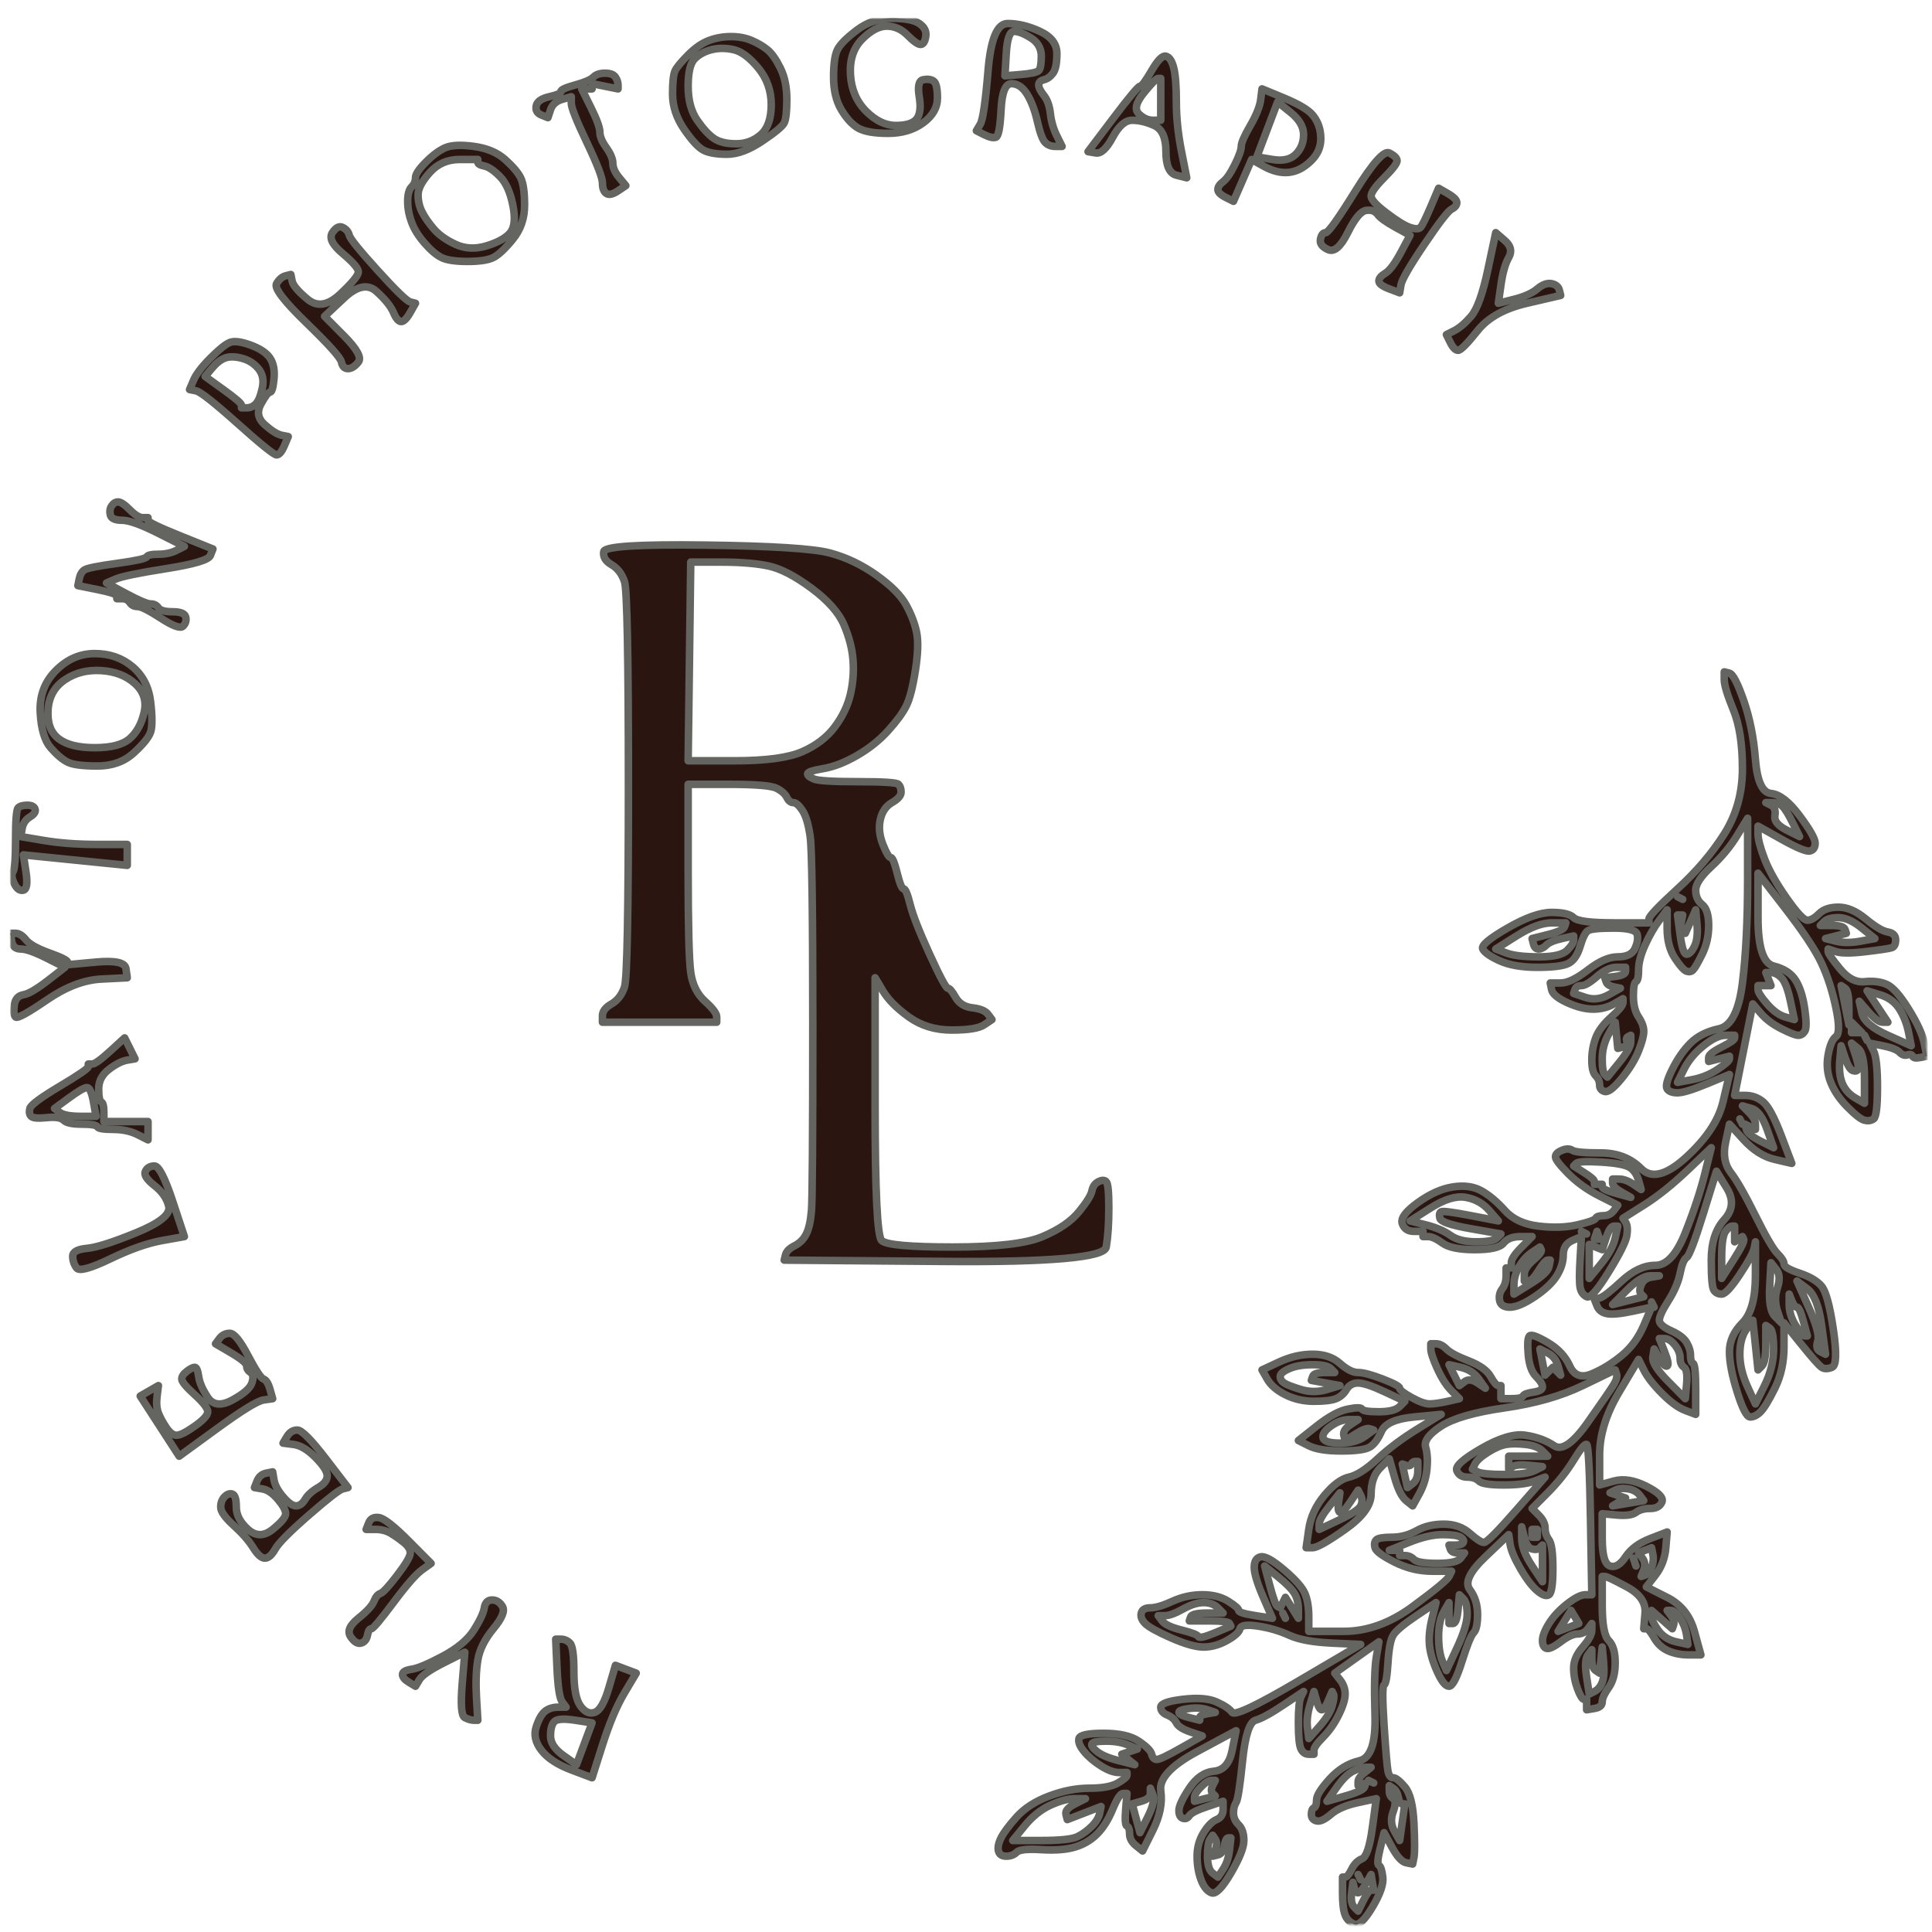 <?xml version="1.0" encoding="UTF-8" standalone="no"?>
<!DOCTYPE svg PUBLIC "-//W3C//DTD SVG 1.1//EN" "http://www.w3.org/Graphics/SVG/1.1/DTD/svg11.dtd">
<!-- Created with Vectornator (http://vectornator.io/) -->
<svg styles="" height="100%" stroke-miterlimit="10" style="fill-rule:nonzero;clip-rule:evenodd;stroke-linecap:round;stroke-linejoin:round;" version="1.1" viewBox="0 0 1024 1024" width="100%" xml:space="preserve" xmlns="http://www.w3.org/2000/svg" xmlns:vectornator="http://vectornator.io" xmlns:xlink="http://www.w3.org/1999/xlink">
<defs>
<path d="M454.194 15.935C448.688 20.092 445.247 23.556 443.871 26.328C442.495 29.099 441.806 33.949 441.806 40.877C441.806 47.805 443.183 53.579 445.935 58.198C448.688 62.816 451.67 66.05 454.882 67.897C458.093 69.745 463.369 70.668 470.71 70.668C478.05 70.668 484.244 68.821 489.29 65.126C494.337 61.431 496.86 57.043 496.86 51.962C496.86 46.881 496.172 43.879 494.796 42.955C493.419 42.032 491.584 41.801 489.29 42.263C486.996 42.724 486.308 45.727 487.226 51.269C488.143 56.812 487.685 60.738 485.849 63.047C484.014 65.357 480.344 66.511 474.839 66.511C469.333 66.511 464.057 63.971 459.011 58.89C453.964 53.81 451.211 47.343 450.753 39.491C450.294 31.639 452.358 25.404 456.946 20.785C461.534 16.166 465.892 13.857 470.022 13.857C474.151 13.857 477.821 15.473 481.032 18.706C484.244 21.94 486.538 23.556 487.914 23.556C489.29 23.556 490.208 22.171 490.667 19.399C491.125 16.628 489.978 14.318 487.226 12.471C484.473 10.623 479.656 9.7 472.774 9.7C465.892 9.7 459.699 11.778 454.194 15.935ZM523.699 37.413C522.323 54.041 520.946 63.509 519.57 65.819C518.882 66.973 518.194 68.128 517.505 69.283C518.882 69.976 520.258 70.668 521.634 71.361C524.387 72.747 526.452 73.209 527.828 72.747C529.204 72.285 530.122 67.435 530.581 58.198C531.039 48.96 532.875 44.341 536.086 44.341C539.297 44.341 542.05 46.188 544.344 49.884C546.638 53.579 548.473 58.428 549.849 64.433C551.226 70.438 552.602 74.133 553.978 75.518C555.355 76.904 557.19 77.597 559.484 77.597C560.631 77.597 561.778 77.597 562.925 77.597C562.007 75.749 561.09 73.902 560.172 72.054C558.337 68.359 557.19 64.433 556.731 60.276C556.272 56.119 555.125 52.886 553.29 50.577C551.455 48.267 550.538 46.419 550.538 45.034C550.538 43.648 551.455 42.724 553.29 42.263C555.125 41.801 556.731 40.646 558.108 38.798C559.484 36.951 560.172 33.487 560.172 28.406C560.172 23.325 557.19 19.399 551.226 16.628C545.262 13.857 539.527 12.471 534.022 12.471C528.516 12.471 525.075 20.785 523.699 37.413ZM537.462 16.628C539.756 16.628 542.738 17.783 546.409 20.092C550.079 22.401 551.914 25.635 551.914 29.792C551.914 33.949 551.455 36.489 550.538 37.413C549.62 38.337 546.409 39.029 540.903 39.491C538.151 39.722 535.398 39.953 532.645 40.184C532.875 36.258 533.104 32.332 533.333 28.406C533.792 20.554 535.168 16.628 537.462 16.628ZM375.742 21.478C372.072 22.863 368.401 25.404 364.731 29.099C361.061 32.794 358.767 35.565 357.849 37.413C356.932 39.26 356.473 43.417 356.473 49.884C356.473 56.35 358.538 62.586 362.667 68.59C366.796 74.594 370.237 78.29 372.989 79.675C375.742 81.061 379.871 81.754 385.376 81.754C390.882 81.754 397.075 79.444 403.957 74.825C410.839 70.207 414.738 66.973 415.656 65.126C416.573 63.278 417.032 59.121 417.032 52.655C417.032 46.188 415.885 40.646 413.591 36.027C411.297 31.408 409.004 28.175 406.71 26.328C404.416 24.48 401.663 22.863 398.452 21.478C395.24 20.092 391.57 19.399 387.441 19.399C383.312 19.399 379.412 20.092 375.742 21.478ZM388.817 26.328C392.946 27.251 397.305 30.484 401.892 36.027C406.48 41.57 408.774 48.036 408.774 55.426C408.774 62.816 406.939 68.128 403.269 71.361C399.599 74.594 395.24 76.211 390.194 76.211C385.147 76.211 381.247 75.287 378.495 73.44C375.742 71.592 372.76 68.359 369.548 63.74C366.337 59.121 364.731 53.117 364.731 45.727C364.731 38.337 365.878 33.487 368.172 31.177C370.466 28.868 373.448 27.251 377.118 26.328C380.789 25.404 384.688 25.404 388.817 26.328ZM610.409 37.413C607.197 42.955 605.133 45.727 604.215 45.727C603.297 45.727 598.48 51.5 589.763 63.047C585.405 68.821 581.047 74.594 576.688 80.368C578.065 80.599 579.441 80.83 580.817 81.061C583.57 81.523 586.552 78.751 589.763 72.747C592.975 66.742 596.416 63.74 600.086 63.74C603.756 63.74 607.656 64.664 611.785 66.511C615.914 68.359 617.978 72.978 617.978 80.368C617.978 87.758 619.814 91.915 623.484 92.839C625.319 93.301 627.154 93.763 628.989 94.225C628.072 89.606 627.154 84.987 626.237 80.368C624.401 71.13 623.484 62.355 623.484 54.041C623.484 45.727 623.025 39.722 622.108 36.027C621.19 32.332 619.814 30.253 617.978 29.792C616.143 29.33 613.62 31.87 610.409 37.413ZM314.495 40.877C313.118 42.263 309.907 43.648 304.86 45.034C299.814 46.419 297.29 47.574 297.29 48.498C297.29 49.422 295.226 50.346 291.097 51.269C286.968 52.193 284.674 53.81 284.215 56.119C283.756 58.428 284.674 60.045 286.968 60.969C288.115 61.431 289.262 61.893 290.409 62.355C290.867 60.969 291.326 59.583 291.785 58.198C292.703 55.426 294.767 53.579 297.978 52.655C299.584 52.193 301.19 51.731 302.796 51.269C302.796 52.424 302.796 53.579 302.796 54.733C302.796 57.043 305.548 63.971 311.054 75.518C316.559 87.065 319.312 94.225 319.312 96.996C319.312 99.767 320 101.615 321.376 102.539C322.753 103.462 324.817 103 327.57 101.153C328.946 100.229 330.323 99.305 331.699 98.382C330.552 96.996 329.405 95.61 328.258 94.225C325.964 91.453 324.817 88.913 324.817 86.603C324.817 84.294 323.67 81.523 321.376 78.29C319.082 75.056 317.935 72.285 317.935 69.976C317.935 67.666 316.33 63.278 313.118 56.812C311.513 53.579 309.907 50.346 308.301 47.112C309.219 47.112 310.136 47.112 311.054 47.112C311.971 47.112 312.889 47.112 313.806 47.112C313.806 46.65 313.806 46.188 313.806 45.727C313.806 45.265 313.806 44.803 313.806 44.341C316.1 44.803 318.394 45.265 320.688 45.727C322.982 46.188 325.276 46.65 327.57 47.112C327.57 46.419 327.57 45.727 327.57 45.034C327.57 43.648 327.111 42.263 326.194 40.877C325.276 39.491 323.441 38.798 320.688 38.798C317.935 38.798 315.871 39.491 314.495 40.877ZM613.849 41.57C614.308 41.57 614.767 41.57 615.226 41.57C615.226 45.265 615.226 48.96 615.226 52.655C615.226 56.35 615.226 60.045 615.226 63.74C613.849 63.74 612.473 63.74 611.097 63.74C608.344 63.74 605.821 62.586 603.527 60.276C601.233 57.967 602.151 54.272 606.28 49.191C610.409 44.11 612.932 41.57 613.849 41.57ZM668.215 52.655C667.756 56.35 665.921 60.969 662.71 66.511C659.498 72.054 657.892 75.749 657.892 77.597C657.892 79.444 656.746 82.677 654.452 87.296C652.158 91.915 650.093 94.918 648.258 96.303C646.423 97.689 645.505 99.074 645.505 100.46C645.505 101.846 646.882 103.231 649.634 104.617C651.011 105.31 652.387 106.003 653.763 106.696C655.369 103 656.975 99.305 658.581 95.61C660.186 91.915 661.792 88.22 663.398 84.525C665.462 85.68 667.527 86.835 669.591 87.989C673.72 90.299 677.62 91.453 681.29 91.453C684.961 91.453 688.401 90.299 691.613 87.989C694.824 85.68 697.118 83.139 698.495 80.368C699.871 77.597 700.33 74.364 699.871 70.668C699.412 66.973 698.036 63.74 695.742 60.969C693.448 58.198 688.401 55.195 680.602 51.962C676.703 50.346 672.803 48.729 668.903 47.112C668.674 48.96 668.444 50.807 668.215 52.655ZM677.161 54.041C679.455 55.888 681.749 57.736 684.043 59.583C688.631 63.278 690.925 67.204 690.925 71.361C690.925 75.518 689.548 78.982 686.796 81.754C684.043 84.525 679.914 85.449 674.409 84.525C671.656 84.063 668.903 83.601 666.151 83.139C667.986 78.29 669.821 73.44 671.656 68.59C673.491 63.74 675.326 58.89 677.161 54.041ZM236.043 78.29C232.832 79.675 229.391 82.216 225.72 85.911C222.05 89.606 220.215 92.377 220.215 94.225C220.215 96.072 219.527 97.689 218.151 99.074C216.774 100.46 216.086 103 216.086 106.696C216.086 110.391 216.774 114.086 218.151 117.781C219.527 121.476 221.821 125.171 225.032 128.866C228.244 132.561 231.226 135.101 233.978 136.487C236.731 137.873 241.319 138.566 247.742 138.566C254.165 138.566 258.753 137.873 261.505 136.487C264.258 135.101 267.699 131.868 271.828 126.788C275.957 121.707 278.022 115.702 278.022 108.774C278.022 101.846 277.333 96.996 275.957 94.225C274.581 91.453 271.828 88.22 267.699 84.525C263.57 80.83 258.065 78.52 251.183 77.597C244.301 76.673 239.254 76.904 236.043 78.29ZM718.452 101.153C709.276 115.933 704 123.323 702.624 123.323C701.247 123.323 700.33 124.478 699.871 126.788C699.412 129.097 700.789 130.945 704 132.33C707.211 133.716 710.652 130.714 714.323 123.323C717.993 115.933 721.204 112.007 723.957 111.545C726.71 111.083 728.774 111.776 730.151 113.624C731.527 115.471 734.738 117.781 739.785 120.552C742.308 121.938 744.832 123.323 747.355 124.709C745.749 127.711 744.143 130.714 742.538 133.716C739.326 139.72 736.573 143.415 734.28 144.801C731.986 146.187 730.839 147.572 730.839 148.958C730.839 150.344 732.674 151.729 736.344 153.115C738.179 153.808 740.014 154.501 741.849 155.194C742.079 153.808 742.308 152.422 742.538 151.037C742.996 148.265 747.125 141.106 754.925 129.559C762.724 118.012 767.541 111.776 769.376 110.853C771.211 109.929 772.129 108.774 772.129 107.388C772.129 106.003 770.523 104.386 767.312 102.539C765.706 101.615 764.1 100.691 762.495 99.767C761.118 103 759.742 106.234 758.366 109.467C755.613 115.933 753.778 119.628 752.86 120.552C751.943 121.476 750.108 121.476 747.355 120.552C744.602 119.628 740.473 117.088 734.968 112.931C729.462 108.774 726.71 105.772 726.71 103.924C726.71 102.077 729.004 98.844 733.591 94.225C738.179 89.606 740.473 86.603 740.473 85.218C740.473 83.832 739.097 82.447 736.344 81.061C733.591 79.675 727.627 86.373 718.452 101.153ZM243.613 84.525C246.824 84.525 250.036 84.525 253.247 84.525C253.247 84.987 253.247 85.449 253.247 85.911C253.247 86.835 254.394 87.527 256.688 87.989C258.982 88.451 261.735 90.299 264.946 93.532C268.158 96.765 270.452 101.846 271.828 108.774C273.204 115.702 272.746 120.552 270.452 123.323C268.158 126.095 264.029 128.404 258.065 130.252C252.1 132.099 246.595 131.868 241.548 129.559C236.502 127.249 232.602 124.478 229.849 121.245C227.097 118.012 225.032 115.009 223.656 112.238C222.28 109.467 221.591 106.465 221.591 103.231C221.591 99.998 223.656 96.072 227.785 91.453C231.914 86.835 237.19 84.525 243.613 84.525ZM176.172 123.323C174.337 126.095 176.172 129.79 181.677 134.409C187.183 139.028 189.935 142.261 189.935 144.108C189.935 145.956 186.724 149.882 180.301 155.886C173.878 161.891 168.143 162.815 163.097 158.658C158.05 154.501 155.297 151.267 154.839 148.958C154.609 147.803 154.38 146.649 154.151 145.494C153.233 145.725 152.315 145.956 151.398 146.187C149.563 146.649 147.957 148.034 146.581 150.344C145.204 152.653 150.48 159.581 162.409 171.129C174.337 182.676 180.53 189.604 180.989 191.913C181.448 194.223 182.595 195.378 184.43 195.378C186.265 195.378 188.1 194.223 189.935 191.913C191.771 189.604 189.247 184.985 182.366 178.057C178.925 174.593 175.484 171.129 172.043 167.664C175.484 164.431 178.925 161.198 182.366 157.965C189.247 151.498 194.982 150.344 199.57 154.501C204.158 158.658 207.14 162.353 208.516 165.586C209.892 168.819 211.269 170.436 212.645 170.436C214.022 170.436 215.627 168.819 217.462 165.586C218.38 163.969 219.297 162.353 220.215 160.736C219.297 160.505 218.38 160.274 217.462 160.043C215.627 159.581 209.892 154.039 200.258 143.415C190.624 132.792 185.577 126.557 185.118 124.709C184.659 122.862 183.513 121.476 181.677 120.552C179.842 119.628 178.007 120.552 176.172 123.323ZM788.645 142.723C785.892 155.655 782.91 163.969 779.699 167.664C776.487 171.359 773.505 173.9 770.753 175.286C769.376 175.978 768 176.671 766.624 177.364C767.312 178.75 768 180.135 768.688 181.521C770.065 184.292 771.441 185.678 772.817 185.678C774.194 185.678 777.634 182.214 783.14 175.286C788.645 168.357 797.362 163.507 809.29 160.736C815.254 159.35 821.219 157.965 827.183 156.579C826.953 155.655 826.724 154.732 826.495 153.808C826.036 151.96 824.659 150.806 822.366 150.344C820.072 149.882 817.548 150.806 814.796 153.115C812.043 155.424 807.914 157.272 802.409 158.658C799.656 159.35 796.903 160.043 794.151 160.736C794.609 157.503 795.068 154.27 795.527 151.037C796.444 144.57 797.821 139.72 799.656 136.487C801.491 133.254 800.803 130.252 797.591 127.48C795.986 126.095 794.38 124.709 792.774 123.323C791.398 129.79 790.022 136.256 788.645 142.723ZM121.806 181.521C119.513 182.445 116.072 185.216 111.484 189.835C106.896 194.454 103.914 198.38 102.538 201.613C101.849 203.23 101.161 204.846 100.473 206.463C101.62 206.694 102.767 206.925 103.914 207.156C106.208 207.618 113.548 213.391 125.935 224.476C138.323 235.562 145.204 241.104 146.581 241.104C147.957 241.104 149.333 239.488 150.71 236.254C151.398 234.638 152.086 233.021 152.774 231.405C151.627 231.174 150.48 230.943 149.333 230.712C147.039 230.25 144.057 228.402 140.387 225.169C136.717 221.936 136.029 218.241 138.323 214.084C140.616 209.927 142.222 207.848 143.14 207.848C144.057 207.848 144.746 205.539 145.204 200.92C145.663 196.301 144.975 192.606 143.14 189.835C141.305 187.064 137.864 184.754 132.817 182.907C127.771 181.059 124.1 180.597 121.806 181.521ZM128 189.835C131.67 190.759 134.652 192.606 136.946 195.378C139.24 198.149 139.928 201.613 139.011 205.77C138.093 209.927 136.946 212.698 135.57 214.084C134.194 215.47 132.588 216.162 130.753 216.162C129.835 216.162 128.918 216.162 128 216.162C128 215.7 128 215.239 128 214.777C128 213.853 124.789 211.082 118.366 206.463C115.154 204.153 111.943 201.844 108.731 199.535C109.878 198.149 111.025 196.763 112.172 195.378C114.466 192.606 116.76 190.759 119.054 189.835C121.348 188.911 124.33 188.911 128 189.835ZM59.183 268.124C58.265 269.51 58.036 271.127 58.495 272.974C58.953 274.822 61.018 275.746 64.688 275.746C68.358 275.746 74.781 278.055 83.957 282.674C88.545 284.983 93.133 287.293 97.72 289.602C96.344 290.295 94.968 290.988 93.591 291.681C90.839 293.066 87.627 293.759 83.957 293.759C80.287 293.759 78.222 294.221 77.763 295.145C77.305 296.069 72.029 297.223 61.935 298.609C51.842 299.995 46.108 301.149 44.731 302.073C43.355 302.997 42.437 304.613 41.978 306.923C41.749 308.078 41.52 309.232 41.29 310.387C44.731 311.08 48.172 311.773 51.613 312.465C58.495 313.851 61.935 315.006 61.935 315.93C61.935 316.392 61.935 316.853 61.935 317.315C62.853 317.315 63.771 317.315 64.688 317.315C66.523 317.315 67.9 318.008 68.817 319.394C69.735 320.779 71.111 321.472 72.946 321.472C74.781 321.472 78.91 323.551 85.333 327.708C91.756 331.865 95.656 333.25 97.032 331.865C98.409 330.479 98.867 328.862 98.409 327.015C97.95 325.167 95.656 324.244 91.527 324.244C87.398 324.244 84.875 323.551 83.957 322.165C83.039 320.779 81.663 320.087 79.828 320.087C77.993 320.087 73.634 318.239 66.753 314.544C63.312 312.696 59.871 310.849 56.43 309.001C58.036 308.309 59.642 307.616 61.247 306.923C64.459 305.537 73.405 303.69 88.086 301.38C102.767 299.071 110.566 296.761 111.484 294.452C111.943 293.297 112.401 292.143 112.86 290.988C107.125 288.678 101.391 286.369 95.656 284.06C84.186 279.441 78.452 276.669 78.452 275.746C78.452 275.284 78.452 274.822 78.452 274.36C77.534 274.36 76.617 274.36 75.699 274.36C73.864 274.36 71.57 272.974 68.817 270.203C66.064 267.432 64 266.046 62.624 266.046C61.247 266.046 60.1 266.739 59.183 268.124ZM320 292.373C319.541 295.145 320.918 297.454 324.129 299.302C327.341 301.149 329.634 304.152 331.011 308.309C332.387 312.465 333.075 348.262 333.075 415.697C333.075 483.132 332.387 518.928 331.011 523.085C329.634 527.242 327.341 530.244 324.129 532.092C320.918 533.94 319.312 536.018 319.312 538.327C319.312 539.482 319.312 540.637 319.312 541.792C329.405 541.792 339.498 541.792 349.591 541.792C359.685 541.792 369.778 541.792 379.871 541.792C379.871 540.868 379.871 539.944 379.871 539.02C379.871 537.173 377.806 534.401 373.677 530.706C369.548 527.011 367.025 521.931 366.108 515.464C365.19 508.998 364.731 490.753 364.731 460.731C364.731 445.719 364.731 430.708 364.731 415.697C371.842 415.697 378.953 415.697 386.065 415.697C400.287 415.697 408.774 416.39 411.527 417.775C414.28 419.161 416.115 420.778 417.032 422.625C417.95 424.473 419.097 425.396 420.473 425.396C421.849 425.396 423.455 426.782 425.29 429.553C427.125 432.325 428.502 436.944 429.419 443.41C430.337 449.876 430.796 483.132 430.796 543.177C430.796 603.222 430.566 636.016 430.108 641.559C429.649 647.101 428.731 651.258 427.355 654.03C425.978 656.801 423.914 658.88 421.161 660.265C418.409 661.651 416.803 663.267 416.344 665.115C416.115 666.039 415.885 666.963 415.656 667.886C443.871 668.117 472.086 668.348 500.301 668.579C556.731 669.041 585.405 666.501 586.323 660.958C587.24 655.415 587.699 648.487 587.699 640.173C587.699 631.859 587.24 627.24 586.323 626.317C585.405 625.393 584.029 625.393 582.194 626.317C580.358 627.24 579.211 628.857 578.753 631.166C578.294 633.476 576 637.171 571.871 642.252C567.742 647.332 561.319 651.72 552.602 655.415C543.885 659.111 528.057 660.958 505.118 660.958C482.179 660.958 469.563 659.803 467.269 657.494C464.975 655.184 463.828 631.397 463.828 586.133C463.828 563.5 463.828 540.868 463.828 518.235C465.204 520.545 466.581 522.854 467.957 525.164C470.71 529.783 475.297 534.401 481.72 539.02C488.143 543.639 495.713 545.949 504.43 545.949C513.147 545.949 518.882 545.025 521.634 543.177C523.011 542.253 524.387 541.33 525.763 540.406C525.075 539.482 524.387 538.558 523.699 537.635C522.323 535.787 519.57 534.632 515.441 534.171C511.312 533.709 508.33 531.861 506.495 528.628C504.659 525.395 503.283 523.778 502.366 523.778C501.448 523.778 498.237 517.774 492.731 505.765C487.226 493.756 483.785 484.98 482.409 479.437C481.032 473.894 479.885 471.123 478.968 471.123C478.05 471.123 476.903 468.352 475.527 462.809C474.151 457.267 473.004 454.495 472.086 454.495C471.168 454.495 469.792 452.186 467.957 447.567C466.122 442.948 465.663 438.56 466.581 434.403C467.498 430.246 469.563 427.244 472.774 425.396C475.986 423.549 477.591 421.701 477.591 419.854C477.591 418.006 477.133 416.621 476.215 415.697C475.297 414.773 468.186 414.311 454.882 414.311C441.577 414.311 433.778 413.849 431.484 412.926C429.19 412.002 428.043 411.078 428.043 410.154C428.043 409.23 430.796 408.307 436.301 407.383C441.806 406.459 447.771 404.15 454.194 400.455C460.616 396.76 466.122 392.372 470.71 387.291C475.297 382.21 478.509 377.822 480.344 374.127C482.179 370.432 483.785 364.197 485.161 355.421C486.538 346.645 486.767 339.948 485.849 335.329C484.932 330.71 483.097 325.86 480.344 320.779C477.591 315.699 472.315 310.387 464.516 304.844C456.717 299.302 448.459 295.376 439.742 293.066C431.025 290.757 409.004 289.371 373.677 288.909C338.351 288.447 320.459 289.602 320 292.373ZM366.108 297.916C371.384 297.916 376.659 297.916 381.935 297.916C392.487 297.916 400.975 298.609 407.398 299.995C413.821 301.38 421.391 305.306 430.108 311.773C438.824 318.239 444.559 324.705 447.312 331.172C450.065 337.638 451.67 343.874 452.129 349.878C452.588 355.883 452.129 361.887 450.753 367.892C449.376 373.896 446.624 379.67 442.495 385.212C438.366 390.755 432.631 395.143 425.29 398.376C417.95 401.609 406.022 403.226 389.505 403.226C381.247 403.226 372.989 403.226 364.731 403.226C364.961 385.674 365.19 368.123 365.419 350.571C365.649 333.019 365.878 315.468 366.108 297.916ZM29.591 355.421C23.627 361.425 20.875 368.816 21.333 377.591C21.792 386.367 23.627 392.603 26.839 396.298C30.05 399.993 33.032 402.533 35.785 403.919C38.538 405.304 43.814 405.997 51.613 405.997C59.412 405.997 65.835 403.688 70.882 399.069C75.928 394.45 78.91 390.755 79.828 387.984C80.746 385.212 80.746 379.901 79.828 372.049C78.91 364.197 75.699 357.961 70.194 353.342C64.688 348.724 58.036 346.414 50.237 346.414C42.437 346.414 35.556 349.416 29.591 355.421ZM53.677 355.421C61.018 355.883 66.982 358.192 71.57 362.349C76.158 366.506 77.763 371.587 76.387 377.591C75.011 383.596 72.487 388.215 68.817 391.448C65.147 394.681 58.953 396.298 50.237 396.298C41.52 396.298 35.097 394.681 30.968 391.448C26.839 388.215 25.004 383.134 25.462 376.206C25.921 369.277 28.903 363.966 34.409 360.271C39.914 356.576 46.337 354.959 53.677 355.421ZM913.892 360.271C913.892 363.042 915.498 368.354 918.71 376.206C921.921 384.058 923.527 394.45 923.527 407.383C923.527 420.316 920.315 431.863 913.892 442.024C907.47 452.186 899.211 461.885 889.118 471.123C879.025 480.361 873.978 485.673 873.978 487.058C873.978 487.751 873.978 488.444 873.978 489.137C867.785 489.137 861.591 489.137 855.398 489.137C843.011 489.137 835.9 488.213 834.065 486.365C832.229 484.518 828.33 483.594 822.366 483.594C816.401 483.594 808.602 486.365 798.968 491.908C789.333 497.451 784.975 501.146 785.892 502.993C786.81 504.841 789.792 506.919 794.839 509.229C799.885 511.538 806.538 512.693 814.796 512.693C823.054 512.693 828.559 512 831.312 510.614C834.065 509.229 836.129 506.226 837.505 501.608C838.882 496.989 840.258 494.217 841.634 493.294C843.011 492.37 847.599 491.908 855.398 491.908C863.197 491.908 867.326 493.063 867.785 495.372C868.244 497.682 867.785 500.222 866.409 502.993C865.032 505.765 862.05 507.15 857.462 507.15C852.875 507.15 847.599 509.46 841.634 514.078C835.67 518.697 830.853 521.007 827.183 521.007C825.348 521.007 823.513 521.007 821.677 521.007C821.907 522.161 822.136 523.316 822.366 524.471C822.824 526.78 825.577 529.09 830.624 531.399C835.67 533.709 840.258 534.863 844.387 534.863C848.516 534.863 852.186 533.94 855.398 532.092C857.004 531.168 858.609 530.244 860.215 529.321C860.215 530.014 860.215 530.706 860.215 531.399C860.215 532.785 858.151 535.325 854.022 539.02C849.892 542.715 847.14 546.41 845.763 550.106C844.387 553.801 843.699 557.727 843.699 561.884C843.699 566.041 844.387 568.812 845.763 570.198C847.14 571.583 847.828 573.2 847.828 575.047C847.828 576.895 848.746 578.05 850.581 578.512C852.416 578.973 855.398 576.664 859.527 571.583C863.656 566.502 866.638 561.653 868.473 557.034C870.308 552.415 871.226 548.951 871.226 546.641C871.226 544.332 870.308 541.792 868.473 539.02C866.638 536.249 865.72 532.554 865.72 527.935C865.72 523.316 866.179 520.776 867.097 520.314C868.014 519.852 868.473 517.774 868.473 514.078C868.473 510.383 869.62 505.995 871.914 500.915C874.208 495.834 876.731 491.446 879.484 487.751C880.86 485.903 882.237 484.056 883.613 482.208C883.613 485.442 883.613 488.675 883.613 491.908C883.613 498.374 884.989 503.686 887.742 507.843C890.495 512 892.559 514.309 893.935 514.771C895.312 515.233 896.459 515.002 897.376 514.078C898.294 513.155 899.9 510.383 902.194 505.765C904.487 501.146 905.634 496.065 905.634 490.522C905.634 484.98 904.487 481.285 902.194 479.437C899.9 477.59 898.753 475.049 898.753 471.816C898.753 468.583 901.505 464.426 907.011 459.345C912.516 454.264 917.104 448.722 920.774 442.717C922.609 439.715 924.444 436.713 926.28 433.71C926.28 444.565 926.28 455.419 926.28 466.273C926.28 487.982 925.362 506.226 923.527 521.007C921.692 535.787 917.563 543.87 911.14 545.256C904.717 546.641 899.67 549.182 896 552.877C892.33 556.572 889.118 561.191 886.366 566.733C883.613 572.276 882.695 575.74 883.613 577.126C884.53 578.512 886.366 579.204 889.118 579.204C891.871 579.204 897.147 577.588 904.946 574.355C908.846 572.738 912.746 571.121 916.645 569.505C915.498 574.355 914.351 579.204 913.204 584.054C910.91 593.754 904.487 603.453 893.935 613.153C883.384 622.853 875.355 624.931 869.849 619.388C864.344 613.846 857.233 611.074 848.516 611.074C839.799 611.074 834.753 610.613 833.376 609.689C832 608.765 830.165 608.765 827.871 609.689C825.577 610.613 824.43 611.767 824.43 613.153C824.43 614.539 826.724 617.541 831.312 622.16C835.9 626.779 841.405 630.705 847.828 633.938C851.039 635.554 854.251 637.171 857.462 638.788C856.774 639.711 856.086 640.635 855.398 641.559C854.022 643.406 852.186 644.33 849.892 644.33C847.599 644.33 846.222 644.792 845.763 645.716C845.305 646.64 842.093 647.794 836.129 649.18C830.165 650.566 823.283 650.797 815.484 649.873C807.685 648.949 801.72 646.178 797.591 641.559C793.462 636.94 789.333 633.476 785.204 631.166C781.075 628.857 776.029 628.164 770.065 629.088C764.1 630.012 757.907 632.783 751.484 637.402C745.061 642.021 742.308 645.716 743.226 648.487C744.143 651.258 746.208 652.644 749.419 652.644C751.025 652.644 752.631 652.644 754.237 652.644C754.237 653.106 754.237 653.568 754.237 654.03C754.237 654.492 754.237 654.954 754.237 655.415C755.154 655.415 756.072 655.415 756.989 655.415C758.824 655.415 761.348 656.57 764.559 658.88C767.771 661.189 773.505 662.344 781.763 662.344C790.022 662.344 795.068 661.189 796.903 658.88C798.738 656.57 801.72 655.415 805.849 655.415C807.914 655.415 809.978 655.415 812.043 655.415C810.208 657.263 808.373 659.111 806.538 660.958C802.867 664.653 801.032 667.424 801.032 669.272C801.032 670.196 801.032 671.12 801.032 672.043C800.573 672.043 800.115 672.043 799.656 672.043C799.197 672.043 798.738 672.043 798.28 672.043C798.28 673.429 798.28 674.815 798.28 676.2C798.28 678.972 797.591 681.281 796.215 683.129C794.839 684.976 794.38 687.055 794.839 689.364C795.297 691.673 797.133 692.828 800.344 692.828C803.556 692.828 807.914 690.981 813.419 687.286C818.925 683.59 822.824 679.895 825.118 676.2C827.412 672.505 828.559 668.81 828.559 665.115C828.559 661.42 830.165 658.88 833.376 657.494C834.982 656.801 836.588 656.108 838.194 655.415C837.964 659.341 837.735 663.267 837.505 667.194C837.047 675.046 837.047 680.126 837.505 682.436C837.964 684.745 839.111 686.362 840.946 687.286C842.781 688.209 846.681 683.821 852.645 674.122C858.609 664.422 861.821 657.956 862.28 654.723C862.738 651.489 862.509 649.18 861.591 647.794C861.133 647.101 860.674 646.409 860.215 645.716C863.885 643.406 867.556 641.097 871.226 638.788C878.566 634.169 886.366 627.933 894.624 620.081C898.753 616.155 902.882 612.229 907.011 608.303C905.864 612.922 904.717 617.541 903.57 622.16C901.276 631.397 897.835 641.79 893.247 653.337C888.659 664.884 883.384 670.658 877.419 670.658C871.455 670.658 865.491 673.429 859.527 678.972C853.563 684.514 849.663 687.516 847.828 687.978C846.91 688.209 845.993 688.44 845.075 688.671C845.534 689.826 845.993 690.981 846.452 692.135C847.369 694.445 849.204 695.83 851.957 696.292C854.71 696.754 859.297 696.292 865.72 694.907C868.932 694.214 872.143 693.521 875.355 692.828C873.978 696.061 872.602 699.295 871.226 702.528C868.473 708.994 864.573 714.306 859.527 718.463C854.48 722.62 849.204 725.853 843.699 728.162C838.194 730.472 834.294 729.086 832 724.005C829.706 718.925 825.806 714.768 820.301 711.535C814.796 708.301 811.584 707.147 810.667 708.07C809.749 708.994 809.52 712.227 809.978 717.77C810.437 723.313 811.814 727.239 814.108 729.548C816.401 731.857 817.548 733.705 817.548 735.091C817.548 736.476 815.943 737.4 812.731 737.862C809.52 738.324 807.685 739.017 807.226 739.94C806.767 740.864 804.703 741.326 801.032 741.326C799.197 741.326 797.362 741.326 795.527 741.326C795.527 740.171 795.527 739.017 795.527 737.862C795.527 736.707 795.527 735.553 795.527 734.398C795.068 734.398 794.609 734.398 794.151 734.398C793.233 734.398 791.857 732.781 790.022 729.548C788.186 726.315 784.287 723.544 778.323 721.234C772.358 718.925 768.459 716.846 766.624 714.999C764.789 713.151 762.953 712.227 761.118 712.227C760.201 712.227 759.283 712.227 758.366 712.227C758.366 713.151 758.366 714.075 758.366 714.999C758.366 716.846 759.513 720.31 761.806 725.391C764.1 730.472 766.624 734.398 769.376 737.169C770.753 738.555 772.129 739.94 773.505 741.326C771.441 741.788 769.376 742.25 767.312 742.712C763.183 743.636 759.971 744.097 757.677 744.097C755.384 744.097 752.172 742.943 748.043 740.633C743.914 738.324 741.849 736.707 741.849 735.783C741.849 734.86 738.867 733.243 732.903 730.934C726.939 728.624 722.581 727.47 719.828 727.47C717.075 727.47 713.864 725.853 710.194 722.62C706.523 719.387 701.706 717.77 695.742 717.77C689.778 717.77 683.814 719.156 677.849 721.927C674.867 723.313 671.885 724.698 668.903 726.084C669.821 727.7 670.738 729.317 671.656 730.934C673.491 734.167 676.703 736.938 681.29 739.248C685.878 741.557 690.925 742.712 696.43 742.712C701.935 742.712 705.835 742.25 708.129 741.326C710.423 740.402 712.258 738.786 713.634 736.476C715.011 734.167 717.075 733.012 719.828 733.012C722.581 733.012 727.398 734.629 734.28 737.862C737.72 739.479 741.161 741.095 744.602 742.712C743.685 743.636 742.767 744.559 741.849 745.483C740.014 747.331 736.344 748.254 730.839 748.254C725.333 748.254 722.351 747.793 721.892 746.869C721.434 745.945 718.91 745.945 714.323 746.869C709.735 747.793 704.229 750.795 697.806 755.876C694.595 758.416 691.384 760.956 688.172 763.497C690.007 764.42 691.842 765.344 693.677 766.268C697.348 768.115 703.082 769.039 710.882 769.039C718.681 769.039 723.728 768.346 726.022 766.961C728.315 765.575 730.38 762.804 732.215 758.647C734.05 754.49 739.785 751.949 749.419 751.026C754.237 750.564 759.054 750.102 763.871 749.64C759.742 752.18 755.613 754.721 751.484 757.261C743.226 762.342 736.115 767.654 730.151 773.196C724.186 778.739 719.14 781.972 715.011 782.896C710.882 783.82 706.523 787.053 701.935 792.595C697.348 798.138 694.595 804.143 693.677 810.609C693.219 813.842 692.76 817.075 692.301 820.309C693.448 820.309 694.595 820.309 695.742 820.309C698.036 820.309 703.771 817.075 712.946 810.609C722.122 804.143 726.71 797.907 726.71 791.903C726.71 785.898 728.315 781.279 731.527 778.046C733.133 776.429 734.738 774.813 736.344 773.196C737.262 776.429 738.179 779.663 739.097 782.896C740.932 789.362 742.996 793.519 745.29 795.367C746.437 796.29 747.584 797.214 748.731 798.138C749.878 796.06 751.025 793.981 752.172 791.903C754.466 787.746 755.842 783.358 756.301 778.739C756.76 774.12 756.53 770.194 755.613 766.961C754.695 763.728 757.448 760.032 763.871 755.876C770.294 751.719 781.534 748.485 797.591 746.176C813.649 743.866 827.412 739.94 838.882 734.398C844.616 731.627 850.351 728.855 856.086 726.084C856.315 726.777 856.545 727.47 856.774 728.162C857.233 729.548 856.774 731.396 855.398 733.705C854.022 736.014 849.434 742.712 841.634 753.797C833.835 764.882 827.871 769.039 823.742 766.268C819.613 763.497 814.566 761.649 808.602 760.725C802.638 759.802 794.839 762.111 785.204 767.654C775.57 773.196 771.211 777.122 772.129 779.432C773.047 781.741 774.882 782.896 777.634 782.896C780.387 782.896 782.452 783.589 783.828 784.974C785.204 786.36 789.563 787.053 796.903 787.053C804.244 787.053 809.749 786.36 813.419 784.974C815.254 784.281 817.09 783.589 818.925 782.896C813.878 788.669 808.832 794.443 803.785 800.217C793.692 811.764 787.957 817.537 786.581 817.537C785.204 817.537 782.681 815.921 779.011 812.687C775.341 809.454 770.753 807.838 765.247 807.838C759.742 807.838 754.925 808.992 750.796 811.302C746.667 813.611 742.308 814.766 737.72 814.766C733.133 814.766 730.38 815.228 729.462 816.152C728.545 817.075 728.315 818.461 728.774 820.309C729.233 822.156 732.674 824.696 739.097 827.93C745.52 831.163 752.172 832.779 759.054 832.779C762.495 832.779 765.935 832.779 769.376 832.779C768.918 833.703 768.459 834.627 768 835.551C767.082 837.398 760.659 842.71 748.731 851.486C736.803 860.262 724.645 864.65 712.258 864.65C706.065 864.65 699.871 864.65 693.677 864.65C693.677 862.109 693.677 859.569 693.677 857.028C693.677 851.948 692.989 847.791 691.613 844.558C690.237 841.324 686.566 837.167 680.602 832.087C674.638 827.006 670.509 824.696 668.215 825.158C665.921 825.62 664.774 827.468 664.774 830.701C664.774 833.934 666.38 839.246 669.591 846.636C671.197 850.331 672.803 854.026 674.409 857.721C671.427 857.259 668.444 856.797 665.462 856.336C659.498 855.412 656.516 854.488 656.516 853.564C656.516 852.641 654.681 851.024 651.011 848.714C647.341 846.405 642.753 845.25 637.247 845.25C631.742 845.25 626.466 846.405 621.419 848.714C616.373 851.024 612.473 852.179 609.72 852.179C606.968 852.179 605.362 853.102 604.903 854.95C604.444 856.797 605.133 858.645 606.968 860.493C608.803 862.34 613.391 864.88 620.731 868.114C628.072 871.347 633.806 872.963 637.935 872.963C642.065 872.963 646.194 871.809 650.323 869.499C654.452 867.19 656.746 865.111 657.204 863.264C657.663 861.416 660.875 860.954 666.839 861.878C672.803 862.802 678.308 864.419 683.355 866.728C688.401 869.037 695.971 870.423 706.065 870.885C711.111 871.116 716.158 871.347 721.204 871.578C710.194 878.044 699.183 884.511 688.172 890.977C666.151 903.91 654.452 909.452 653.075 907.605C651.699 905.757 648.946 903.91 644.817 902.062C640.688 900.215 634.724 899.753 626.925 900.677C619.125 901.6 615.226 902.986 615.226 904.834C615.226 906.681 616.373 908.067 618.667 908.991C620.961 909.914 622.566 911.3 623.484 913.147C624.401 914.995 626.925 916.612 631.054 917.997C633.118 918.69 635.183 919.383 637.247 920.076C633.577 922.154 629.907 924.233 626.237 926.311C618.896 930.468 614.538 932.547 613.161 932.547C611.785 932.547 610.867 931.623 610.409 929.775C609.95 927.928 607.656 925.618 603.527 922.847C599.398 920.076 593.204 918.69 584.946 918.69C576.688 918.69 572.33 919.614 571.871 921.461C571.412 923.309 572.33 925.618 574.624 928.39C576.918 931.161 579.9 933.701 583.57 936.011C587.24 938.32 590.452 939.475 593.204 939.475C594.581 939.475 595.957 939.475 597.333 939.475C597.333 939.937 597.333 940.399 597.333 940.861C597.333 941.784 595.728 943.17 592.516 945.018C589.305 946.865 584.258 947.789 577.376 947.789C570.495 947.789 563.384 949.175 556.043 951.946C548.703 954.717 542.968 958.412 538.839 963.031C534.71 967.65 531.957 971.345 530.581 974.116C529.204 976.888 528.746 979.197 529.204 981.045C529.663 982.892 531.039 983.816 533.333 983.816C535.627 983.816 537.462 983.123 538.839 981.737C540.215 980.352 544.573 979.89 551.914 980.352C559.254 980.814 565.219 980.352 569.806 978.966C574.394 977.581 578.294 975.271 581.505 972.038C584.717 968.805 587.47 964.417 589.763 958.874C592.057 953.332 593.892 950.56 595.269 950.56C595.957 950.56 596.645 950.56 597.333 950.56C597.104 953.332 596.875 956.103 596.645 958.874C596.186 964.417 596.416 967.419 597.333 967.881C598.251 968.343 598.71 969.728 598.71 972.038C598.71 974.347 599.857 976.426 602.151 978.273C603.297 979.197 604.444 980.121 605.591 981.045C607.427 977.35 609.262 973.654 611.097 969.959C614.767 962.569 616.143 955.641 615.226 949.175C614.308 942.708 620.731 935.78 634.495 928.39C641.376 924.695 648.258 921 655.14 917.304C654.452 920.769 653.763 924.233 653.075 927.697C651.699 934.625 648.487 938.32 643.441 938.782C638.394 939.244 634.036 942.246 630.366 947.789C626.695 953.332 624.86 957.258 624.86 959.567C624.86 961.876 625.548 963.262 626.925 963.724C628.301 964.186 629.448 963.724 630.366 962.338C631.283 960.953 634.495 959.336 640 957.488C642.753 956.565 645.505 955.641 648.258 954.717C648.258 956.103 648.258 957.488 648.258 958.874C648.258 961.645 647.111 963.493 644.817 964.417C642.523 965.341 640.229 967.65 637.935 971.345C635.642 975.04 634.495 979.197 634.495 983.816C634.495 988.435 635.183 992.592 636.559 996.287C637.935 999.982 639.771 1002.29 642.065 1003.22C644.358 1004.14 647.799 1000.67 652.387 992.823C656.975 984.971 659.269 979.197 659.269 975.502C659.269 971.807 658.351 969.036 656.516 967.188C654.681 965.341 653.763 963.262 653.763 960.953C653.763 958.643 654.222 956.796 655.14 955.41C656.057 954.024 657.204 946.634 658.581 933.24C659.957 919.845 662.251 912.686 665.462 911.762C668.674 910.838 673.72 908.067 680.602 903.448C684.043 901.138 687.484 898.829 690.925 896.52C690.466 897.443 690.007 898.367 689.548 899.291C688.631 901.138 688.172 905.757 688.172 913.147C688.172 920.538 688.631 925.157 689.548 927.004C690.466 928.852 691.842 929.775 693.677 929.775C694.595 929.775 695.513 929.775 696.43 929.775C696.43 929.083 696.43 928.39 696.43 927.697C696.43 926.311 698.036 924.002 701.247 920.769C704.459 917.535 707.211 913.609 709.505 908.991C711.799 904.372 712.946 900.677 712.946 897.905C712.946 895.134 712.029 892.594 710.194 890.284C709.276 889.129 708.358 887.975 707.441 886.82C711.341 884.049 715.24 881.277 719.14 878.506C723.039 875.735 726.939 872.963 730.839 870.192C730.38 872.963 729.921 875.735 729.462 878.506C728.545 884.049 728.315 894.21 728.774 908.991C729.233 923.771 726.48 931.854 720.516 933.24C714.552 934.625 709.276 937.858 704.688 942.939C700.1 948.02 697.806 951.715 697.806 954.024C697.806 956.334 697.348 957.719 696.43 958.181C695.513 958.643 695.054 959.798 695.054 961.645C695.054 963.493 695.971 964.648 697.806 965.11C699.642 965.571 702.165 964.417 705.376 961.645C708.588 958.874 713.405 956.796 719.828 955.41C723.039 954.717 726.251 954.024 729.462 953.332C728.774 958.412 728.086 963.493 727.398 968.574C726.022 978.735 724.186 984.278 721.892 985.202C719.599 986.125 717.763 987.973 716.387 990.744C715.011 993.516 713.864 994.901 712.946 994.901C712.487 994.901 712.029 994.901 711.57 994.901C711.57 997.673 711.57 1000.44 711.57 1003.22C711.57 1008.76 712.029 1012.68 712.946 1014.99C713.864 1017.3 715.47 1018.92 717.763 1019.84C720.057 1020.77 723.269 1017.76 727.398 1010.84C731.527 1003.91 733.362 998.596 732.903 994.901C732.444 991.206 731.756 989.128 730.839 988.666C729.921 988.204 730.151 985.202 731.527 979.659C732.215 976.888 732.903 974.116 733.591 971.345C734.968 973.885 736.344 976.426 737.72 978.966C740.473 984.047 742.996 986.818 745.29 987.28C746.437 987.511 747.584 987.742 748.731 987.973C748.961 986.818 749.19 985.664 749.419 984.509C749.878 982.199 749.878 976.195 749.419 966.495C748.961 956.796 747.355 950.329 744.602 947.096C741.849 943.863 739.785 942.246 738.409 942.246C737.032 942.246 736.115 941.092 735.656 938.782C735.197 936.473 734.509 928.39 733.591 914.533C732.674 900.677 732.674 893.517 733.591 893.055C734.509 892.594 735.197 888.668 735.656 881.277C736.115 873.887 737.032 869.037 738.409 866.728C739.785 864.419 743.914 860.954 750.796 856.336C754.237 854.026 757.677 851.717 761.118 849.407C760.43 852.179 759.742 854.95 759.054 857.721C757.677 863.264 757.219 868.114 757.677 872.271C758.136 876.428 759.513 881.046 761.806 886.127C764.1 891.208 766.165 893.748 768 893.748C769.835 893.748 772.129 889.36 774.882 880.585C777.634 871.809 779.699 866.728 781.075 865.342C782.452 863.957 783.14 860.724 783.14 855.643C783.14 850.562 781.763 846.174 779.011 842.479C776.258 838.784 779.011 833.01 787.269 825.158C791.398 821.232 795.527 817.306 799.656 813.38C799.885 814.997 800.115 816.613 800.344 818.23C800.803 821.463 802.638 825.851 805.849 831.394C809.061 836.936 812.043 840.862 814.796 843.172C817.548 845.481 819.613 846.174 820.989 845.25C822.366 844.327 823.054 839.708 823.054 831.394C823.054 823.08 822.366 817.999 820.989 816.152C819.613 814.304 818.925 812.226 818.925 809.916C818.925 807.607 817.778 805.297 815.484 802.988C814.337 801.833 813.19 800.678 812.043 799.524C814.796 796.752 817.548 793.981 820.301 791.21C825.806 785.667 830.394 779.894 834.065 773.889C837.735 767.885 840.029 765.113 840.946 765.575C841.864 766.037 842.552 779.432 843.011 805.759C843.24 818.923 843.47 832.087 843.699 845.25C842.552 845.25 841.405 845.25 840.258 845.25C837.964 845.25 834.753 846.867 830.624 850.1C826.495 853.333 823.283 856.797 820.989 860.493C818.695 864.188 817.548 867.19 817.548 869.499C817.548 871.809 818.237 873.194 819.613 873.656C820.989 874.118 823.513 872.963 827.183 870.192C830.853 867.421 833.835 866.035 836.129 866.035C838.423 866.035 840.258 865.111 841.634 863.264C842.323 862.34 843.011 861.416 843.699 860.493C843.699 861.647 843.699 862.802 843.699 863.957C843.699 866.266 842.093 869.268 838.882 872.963C835.67 876.659 834.065 880.354 834.065 884.049C834.065 887.744 834.753 891.439 836.129 895.134C837.505 898.829 838.652 900.677 839.57 900.677C840.029 900.677 840.487 900.677 840.946 900.677C840.946 901.6 840.946 902.524 840.946 903.448C840.946 904.372 840.946 905.295 840.946 906.219C842.323 905.988 843.699 905.757 845.075 905.526C847.828 905.065 849.204 903.91 849.204 902.062C849.204 900.215 850.351 897.674 852.645 894.441C854.939 891.208 856.086 886.82 856.086 881.277C856.086 875.735 854.939 871.809 852.645 869.499C850.351 867.19 849.204 860.954 849.204 850.793C849.204 845.712 849.204 840.631 849.204 835.551C849.663 835.551 850.122 835.551 850.581 835.551C851.498 835.551 855.398 837.398 862.28 841.093C869.161 844.788 872.373 849.407 871.914 854.95C871.685 857.721 871.455 860.493 871.226 863.264C871.685 863.264 872.143 863.264 872.602 863.264C873.52 863.264 874.896 864.88 876.731 868.114C878.566 871.347 881.09 873.656 884.301 875.042C887.513 876.428 891.183 877.12 895.312 877.12C897.376 877.12 899.441 877.12 901.505 877.12C900.358 872.963 899.211 868.806 898.065 864.65C895.771 856.336 890.953 850.331 883.613 846.636C879.943 844.788 876.272 842.941 872.602 841.093C874.208 839.015 875.814 836.936 877.419 834.858C880.631 830.701 882.466 825.851 882.925 820.309C883.154 817.537 883.384 814.766 883.613 811.995C880.631 813.149 877.649 814.304 874.667 815.459C868.703 817.768 864.344 821.001 861.591 825.158C858.839 829.315 856.086 830.932 853.333 830.008C850.581 829.084 849.204 824.235 849.204 815.459C849.204 811.071 849.204 806.683 849.204 802.295C851.728 802.526 854.251 802.757 856.774 802.988C861.821 803.45 865.262 802.988 867.097 801.602C868.932 800.217 871.455 799.524 874.667 799.524C877.878 799.524 879.943 798.369 880.86 796.06C881.778 793.75 879.025 790.979 872.602 787.746C866.179 784.512 860.444 783.589 855.398 784.974C852.875 785.667 850.351 786.36 847.828 787.053C847.828 781.741 847.828 776.429 847.828 771.118C847.828 760.494 851.269 749.409 858.151 737.862C861.591 732.088 865.032 726.315 868.473 720.541C869.391 722.389 870.308 724.236 871.226 726.084C873.061 729.779 876.272 733.936 880.86 738.555C885.448 743.174 889.577 746.176 893.247 747.562C895.082 748.254 896.918 748.947 898.753 749.64C898.753 745.252 898.753 740.864 898.753 736.476C898.753 727.7 898.294 723.082 897.376 722.62C896.459 722.158 896 720.772 896 718.463C896 716.153 895.312 713.844 893.935 711.535C892.559 709.225 889.806 707.147 885.677 705.299C881.548 703.452 879.484 701.604 879.484 699.756C879.484 697.909 881.09 694.445 884.301 689.364C887.513 684.283 889.577 679.433 890.495 674.815C891.412 670.196 892.559 667.424 893.935 666.501C895.312 665.577 898.294 657.725 902.882 642.945C905.176 635.554 907.47 628.164 909.763 620.774C911.599 623.776 913.434 626.779 915.269 629.781C918.939 635.785 918.48 641.328 913.892 646.409C909.305 651.489 907.011 658.649 907.011 667.886C907.011 677.124 907.47 682.436 908.387 683.821C909.305 685.207 910.681 685.9 912.516 685.9C914.351 685.9 917.563 682.436 922.151 675.507C926.738 668.579 929.262 663.96 929.72 661.651C929.95 660.496 930.179 659.341 930.409 658.187C930.409 664.191 930.409 670.196 930.409 676.2C930.409 688.209 928.115 696.523 923.527 701.142C918.939 705.761 916.645 710.842 916.645 716.384C916.645 721.927 918.022 729.086 920.774 737.862C923.527 746.638 925.821 751.026 927.656 751.026C929.491 751.026 931.326 750.102 933.161 748.254C934.996 746.407 937.52 742.25 940.731 735.783C943.943 729.317 945.548 721.927 945.548 713.613C945.548 709.456 945.548 705.299 945.548 701.142C948.53 704.837 951.513 708.532 954.495 712.227C960.459 719.618 964.129 723.774 965.505 724.698C966.882 725.622 968.717 725.622 971.011 724.698C973.305 723.774 973.534 717.077 971.699 704.606C969.864 692.135 967.799 684.514 965.505 681.743C963.211 678.972 959.312 676.662 953.806 674.815C948.301 672.967 945.548 671.35 945.548 669.965C945.548 668.579 944.401 666.732 942.108 664.422C939.814 662.113 935.914 655.415 930.409 644.33C924.903 633.245 920.545 625.624 917.333 621.467C914.122 617.31 913.204 611.998 914.581 605.532C915.269 602.299 915.957 599.065 916.645 595.832C919.168 598.604 921.692 601.375 924.215 604.146C929.262 609.689 934.767 613.153 940.731 614.539C943.713 615.231 946.695 615.924 949.677 616.617C947.842 611.767 946.007 606.917 944.172 602.068C940.502 592.368 937.29 586.364 934.538 584.054C931.785 581.745 928.573 580.59 924.903 580.59C923.068 580.59 921.233 580.59 919.398 580.59C921.004 572.507 922.609 564.424 924.215 556.341C925.821 548.258 927.427 540.175 929.032 532.092C930.409 533.709 931.785 535.325 933.161 536.942C935.914 540.175 939.584 542.946 944.172 545.256C948.76 547.565 951.742 548.72 953.118 548.72C954.495 548.72 955.642 548.027 956.559 546.641C957.477 545.256 957.477 541.33 956.559 534.863C955.642 528.397 954.036 523.316 951.742 519.621C949.448 515.926 945.548 513.386 940.043 512C934.538 510.614 931.785 502.069 931.785 486.365C931.785 478.513 931.785 470.661 931.785 462.809C936.602 469.045 941.419 475.28 946.237 481.516C955.871 493.986 962.294 503.686 965.505 510.614C968.717 517.543 971.24 525.395 973.075 534.171C974.91 542.946 974.91 548.027 973.075 549.413C971.24 550.798 969.864 554.032 968.946 559.112C968.029 564.193 968.487 569.043 970.323 573.662C972.158 578.281 975.14 582.668 979.269 586.825C983.398 590.982 986.38 593.292 988.215 593.754C990.05 594.216 991.656 593.985 993.032 593.061C994.409 592.137 995.097 586.594 995.097 576.433C995.097 566.272 994.409 559.805 993.032 557.034C992.344 555.648 991.656 554.263 990.968 552.877C993.262 553.339 995.556 553.801 997.849 554.263C1002.44 555.186 1005.42 556.341 1006.8 557.727C1008.17 559.112 1009.55 559.574 1010.92 559.112C1012.3 558.65 1013.22 558.881 1013.68 559.805C1014.14 560.729 1015.51 560.96 1017.81 560.498C1018.95 560.267 1020.1 560.036 1021.25 559.805C1020.79 557.496 1020.33 555.186 1019.87 552.877C1018.95 548.258 1016.2 542.253 1011.61 534.863C1007.03 527.473 1003.13 523.085 999.914 521.7C996.703 520.314 992.803 519.852 988.215 520.314C983.627 520.776 979.269 518.466 975.14 513.386C971.011 508.305 968.946 505.303 968.946 504.379C968.946 503.917 968.946 503.455 968.946 502.993C970.323 503.455 971.699 503.917 973.075 504.379C975.828 505.303 981.104 505.303 988.903 504.379C996.703 503.455 1001.29 502.762 1002.67 502.3C1004.04 501.839 1004.73 500.453 1004.73 498.143C1004.73 495.834 1003.35 494.448 1000.6 493.986C997.849 493.525 993.95 491.215 988.903 487.058C983.857 482.901 979.039 480.823 974.452 480.823C969.864 480.823 966.423 481.977 964.129 484.287C961.835 486.596 959.771 487.751 957.935 487.751C956.1 487.751 952.43 483.825 946.925 475.973C941.419 468.121 937.52 461.193 935.226 455.188C932.932 449.184 931.785 444.796 931.785 442.024C931.785 440.639 931.785 439.253 931.785 437.867C935.914 440.177 940.043 442.486 944.172 444.796C952.43 449.415 957.477 451.493 959.312 451.031C961.147 450.569 962.065 449.184 962.065 446.874C962.065 444.565 959.312 439.715 953.806 432.325C948.301 424.935 943.254 421.009 938.667 420.547C934.079 420.085 931.326 414.08 930.409 402.533C929.491 390.986 927.427 380.594 924.215 371.356C921.004 362.118 918.48 357.268 916.645 356.806C915.728 356.576 914.81 356.345 913.892 356.114C913.892 357.499 913.892 358.885 913.892 360.271ZM935.914 425.396C937.061 425.396 938.208 425.396 939.355 425.396C941.649 425.396 943.484 426.089 944.86 427.475C946.237 428.861 948.072 431.863 950.366 436.482C951.513 438.791 952.659 441.101 953.806 443.41C951.513 442.255 949.219 441.101 946.925 439.946C942.337 437.636 940.272 435.096 940.731 432.325C941.19 429.553 940.502 427.706 938.667 426.782C937.749 426.32 936.832 425.858 935.914 425.396ZM9.634 428.168C8.717 429.092 8.258 434.634 8.258 444.796C8.258 454.957 7.799 460.731 6.882 462.116C5.964 463.502 6.194 465.581 7.57 468.352C8.946 471.123 10.552 472.278 12.387 471.816C14.222 471.354 14.681 468.121 13.763 462.116C13.305 459.114 12.846 456.112 12.387 453.11C21.563 454.033 30.738 454.957 39.914 455.881C49.09 456.805 58.265 457.728 67.441 458.652C67.441 456.805 67.441 454.957 67.441 453.11C67.441 451.262 67.441 449.415 67.441 447.567C62.165 447.567 56.889 447.567 51.613 447.567C41.061 447.567 31.656 446.874 23.398 445.488C19.269 444.796 15.14 444.103 11.011 443.41C11.24 442.024 11.47 440.639 11.699 439.253C12.158 436.482 13.534 434.403 15.828 433.018C18.122 431.632 19.039 430.246 18.581 428.861C18.122 427.475 16.745 426.782 14.452 426.782C12.158 426.782 10.552 427.244 9.634 428.168ZM889.118 475.28C889.577 475.511 890.036 475.742 890.495 475.973C890.953 476.204 891.412 476.435 891.871 476.666C891.412 476.435 890.953 476.204 890.495 475.973C890.036 475.742 889.577 475.511 889.118 475.28ZM898.753 482.208C898.982 484.749 899.211 487.289 899.441 489.829C899.9 494.91 899.441 498.836 898.065 501.608C896.688 504.379 895.312 505.765 893.935 505.765C892.559 505.765 891.412 502.3 890.495 495.372C890.036 491.908 889.577 488.444 889.118 484.98C889.577 484.98 890.036 484.98 890.495 484.98C890.953 484.98 891.412 484.98 891.871 484.98C891.642 486.134 891.412 487.289 891.183 488.444C890.724 490.753 890.953 492.37 891.871 493.294C892.33 493.756 892.789 494.217 893.247 494.679C894.165 492.601 895.082 490.522 896 488.444C896.918 486.365 897.835 484.287 898.753 482.208ZM974.452 486.365C978.122 486.365 982.251 488.213 986.839 491.908C989.133 493.756 991.427 495.603 993.72 497.451C991.197 497.912 988.674 498.374 986.151 498.836C981.104 499.76 976.746 499.76 973.075 498.836C971.24 498.374 969.405 497.912 967.57 497.451C969.405 496.989 971.24 496.527 973.075 496.065C974.91 495.603 976.746 495.141 978.581 494.679C978.351 493.986 978.122 493.294 977.892 492.601C977.434 491.215 975.14 490.522 971.011 490.522C968.946 490.522 966.882 490.522 964.817 490.522C965.505 489.829 966.194 489.137 966.882 488.444C968.258 487.058 970.781 486.365 974.452 486.365ZM822.366 489.137C824.889 489.137 827.412 489.137 829.935 489.137C829.706 489.829 829.477 490.522 829.247 491.215C828.789 492.601 825.806 493.986 820.301 495.372C817.548 496.065 814.796 496.758 812.043 497.451C812.272 498.374 812.502 499.298 812.731 500.222C813.19 502.069 814.108 502.993 815.484 502.993C816.86 502.993 818.237 502.3 819.613 500.915C820.989 499.529 823.742 498.374 827.871 497.451C829.935 496.989 832 496.527 834.065 496.065C834.065 496.758 834.065 497.451 834.065 498.143C834.065 499.529 832.918 501.377 830.624 503.686C828.33 505.995 823.283 507.15 815.484 507.15C807.685 507.15 801.95 506.457 798.28 505.072C796.444 504.379 794.609 503.686 792.774 502.993C796.444 500.684 800.115 498.374 803.785 496.065C811.125 491.446 817.319 489.137 822.366 489.137ZM6.194 498.836C6.652 501.608 8.258 502.993 11.011 502.993C13.763 502.993 18.351 504.61 24.774 507.843C27.986 509.46 31.197 511.076 34.409 512.693C31.427 515.002 28.444 517.312 25.462 519.621C19.498 524.24 15.14 526.78 12.387 527.242C9.634 527.704 8.029 529.552 7.57 532.785C7.111 536.018 7.34 538.097 8.258 539.02C9.176 539.944 14.681 536.942 24.774 530.014C34.867 523.085 44.502 519.39 53.677 518.928C58.265 518.697 62.853 518.466 67.441 518.235C67.212 516.619 66.982 515.002 66.753 513.386C66.294 510.152 61.018 508.998 50.925 509.922C45.878 510.383 40.831 510.845 35.785 511.307C35.785 510.845 35.785 510.383 35.785 509.922C35.785 508.998 32.574 507.381 26.151 505.072C19.728 502.762 15.599 500.453 13.763 498.143C11.928 495.834 10.093 494.679 8.258 494.679C7.34 494.679 6.423 494.679 5.505 494.679C5.735 496.065 5.964 497.451 6.194 498.836ZM856.774 512.693C858.38 512.693 859.986 512.693 861.591 512.693C861.591 513.386 861.591 514.078 861.591 514.771C861.591 516.157 859.756 517.081 856.086 517.543C854.251 517.774 852.416 518.005 850.581 518.235C850.81 518.928 851.039 519.621 851.269 520.314C851.728 521.7 853.104 522.623 855.398 523.085C856.545 523.316 857.692 523.547 858.839 523.778C856.774 524.933 854.71 526.088 852.645 527.242C848.516 529.552 844.387 530.014 840.258 528.628C838.194 527.935 836.129 527.242 834.065 526.549C834.294 525.857 834.523 525.164 834.753 524.471C835.211 523.085 836.358 522.392 838.194 522.392C840.029 522.392 842.781 520.776 846.452 517.543C850.122 514.309 853.563 512.693 856.774 512.693ZM935.914 515.464C936.832 515.464 937.749 515.464 938.667 515.464C940.502 515.464 942.337 516.388 944.172 518.235C946.007 520.083 947.613 524.24 948.989 530.706C949.677 533.94 950.366 537.173 951.054 540.406C949.448 539.944 947.842 539.482 946.237 539.02C943.025 538.097 939.814 535.787 936.602 532.092C933.391 528.397 931.785 525.857 931.785 524.471C931.785 523.778 931.785 523.085 931.785 522.392C932.932 522.392 934.079 522.392 935.226 522.392C936.373 522.392 937.52 522.392 938.667 522.392C938.208 521.238 937.749 520.083 937.29 518.928C936.832 517.774 936.373 516.619 935.914 515.464ZM975.828 522.392C976.516 522.854 977.204 523.316 977.892 523.778C979.269 524.702 979.957 528.166 979.957 534.171C979.957 537.173 979.957 540.175 979.957 543.177C979.269 539.713 978.581 536.249 977.892 532.785C977.204 529.321 976.516 525.857 975.828 522.392ZM989.591 525.164C991.885 525.857 994.179 526.549 996.473 527.242C1001.06 528.628 1004.5 531.168 1006.8 534.863C1009.09 538.558 1010.7 542.715 1011.61 547.334C1012.07 549.644 1012.53 551.953 1012.99 554.263C1008.86 552.415 1004.73 550.567 1000.6 548.72C992.344 545.025 987.756 541.099 986.839 536.942C986.38 534.863 985.921 532.785 985.462 530.706C987.068 532.554 988.674 534.401 990.28 536.249C993.491 539.944 996.014 541.792 997.849 541.792C998.767 541.792 999.685 541.792 1000.6 541.792C998.767 539.02 996.932 536.249 995.097 533.478C993.262 530.706 991.427 527.935 989.591 525.164ZM856.086 541.792C856.315 544.101 856.545 546.41 856.774 548.72C857.004 551.029 857.233 553.339 857.462 555.648C858.38 555.417 859.297 555.186 860.215 554.955C861.133 554.724 862.05 554.493 862.968 554.263C862.738 553.57 862.509 552.877 862.28 552.184C861.821 550.798 862.05 549.875 862.968 549.413C863.427 549.182 863.885 548.951 864.344 548.72C864.344 549.875 864.344 551.029 864.344 552.184C864.344 554.493 862.28 558.189 858.151 563.269C856.086 565.81 854.022 568.35 851.957 570.89C851.498 570.429 851.039 569.967 850.581 569.505C849.663 568.581 849.204 565.81 849.204 561.191C849.204 556.572 850.351 552.184 852.645 548.027C853.792 545.949 854.939 543.87 856.086 541.792ZM981.333 541.792C982.251 542.715 983.168 543.639 984.086 544.563C985.004 545.487 985.921 546.41 986.839 547.334C985.921 547.334 985.004 547.334 984.086 547.334C983.168 547.334 982.251 547.334 981.333 547.334C981.333 546.41 981.333 545.487 981.333 544.563C981.333 543.639 981.333 542.715 981.333 541.792ZM914.581 548.72C916.186 548.72 917.792 548.72 919.398 548.72C919.398 549.182 919.398 549.644 919.398 550.106C919.398 551.029 917.104 552.646 912.516 554.955C907.928 557.265 905.634 559.112 905.634 560.498C905.634 561.191 905.634 561.884 905.634 562.576C907.47 562.115 909.305 561.653 911.14 561.191C912.975 560.729 914.81 560.267 916.645 559.805C916.645 560.267 916.645 560.729 916.645 561.191C916.645 562.115 914.581 563.962 910.452 566.733C906.323 569.505 901.735 571.352 896.688 572.276C894.165 572.738 891.642 573.2 889.118 573.662C890.265 571.352 891.412 569.043 892.559 566.733C894.853 562.115 898.294 557.958 902.882 554.263C907.47 550.567 911.369 548.72 914.581 548.72ZM988.215 548.72C988.444 549.182 988.674 549.644 988.903 550.106C989.133 550.567 989.362 551.029 989.591 551.491C989.362 551.029 989.133 550.567 988.903 550.106C988.674 549.644 988.444 549.182 988.215 548.72ZM58.495 557.034C53.448 561.653 50.237 563.962 48.86 563.962C48.172 563.962 47.484 563.962 46.796 563.962C46.796 564.424 46.796 564.886 46.796 565.348C46.796 566.272 41.749 569.736 31.656 575.74C21.563 581.745 16.287 585.671 15.828 587.518C15.369 589.366 15.599 590.751 16.516 591.675C17.434 592.599 20.186 592.83 24.774 592.368C29.362 591.906 32.344 592.368 33.72 593.754C35.097 595.139 38.308 595.832 43.355 595.832C48.401 595.832 51.154 596.294 51.613 597.218C52.072 598.142 54.824 598.604 59.871 598.604C64.918 598.604 69.276 599.527 72.946 601.375C74.781 602.299 76.617 603.222 78.452 604.146C78.452 602.53 78.452 600.913 78.452 599.296C78.452 597.68 78.452 596.063 78.452 594.447C74.552 594.447 70.652 594.447 66.753 594.447C62.853 594.447 58.953 594.447 55.054 594.447C55.054 592.83 55.054 591.213 55.054 589.597C55.054 586.364 54.595 584.516 53.677 584.054C52.76 583.592 52.301 581.283 52.301 577.126C52.301 572.969 54.136 569.505 57.806 566.733C61.477 563.962 64.688 562.346 67.441 561.884C68.817 561.653 70.194 561.422 71.57 561.191C70.652 559.343 69.735 557.496 68.817 555.648C67.9 553.801 66.982 551.953 66.064 550.106C63.541 552.415 61.018 554.724 58.495 557.034ZM981.333 552.877C982.48 553.801 983.627 554.724 984.774 555.648C987.068 557.496 988.215 562.807 988.215 571.583C988.215 575.971 988.215 580.359 988.215 584.747C986.609 583.823 985.004 582.899 983.398 581.976C980.186 580.128 977.892 577.588 976.516 574.355C975.14 571.121 974.681 566.964 975.14 561.884C975.369 559.343 975.599 556.803 975.828 554.263C976.516 556.341 977.204 558.419 977.892 560.498C979.269 564.655 980.645 566.964 982.022 567.426C983.398 567.888 984.315 567.657 984.774 566.733C985.233 565.81 984.774 563.269 983.398 559.112C982.71 557.034 982.022 554.955 981.333 552.877ZM46.108 576.433C47.484 576.433 48.631 578.973 49.548 584.054C50.007 586.594 50.466 589.135 50.925 591.675C48.172 591.675 45.419 591.675 42.667 591.675C37.161 591.675 33.491 590.982 31.656 589.597C30.738 588.904 29.821 588.211 28.903 587.518C31.427 585.671 33.95 583.823 36.473 581.976C41.52 578.281 44.731 576.433 46.108 576.433ZM923.527 586.133C925.133 586.594 926.738 587.056 928.344 587.518C931.556 588.442 934.308 592.137 936.602 598.604C937.749 601.837 938.896 605.07 940.043 608.303C937.749 607.148 935.455 605.994 933.161 604.839C928.573 602.53 926.05 600.451 925.591 598.604C925.362 597.68 925.133 596.756 924.903 595.832C925.821 596.294 926.738 596.756 927.656 597.218C928.573 597.68 929.491 598.142 930.409 598.604C930.409 597.68 930.409 596.756 930.409 595.832C930.409 593.985 929.262 591.906 926.968 589.597C925.821 588.442 924.674 587.287 923.527 586.133ZM922.151 593.061C922.38 593.523 922.609 593.985 922.839 594.447C923.068 594.908 923.297 595.37 923.527 595.832C923.297 595.37 923.068 594.908 922.839 594.447C922.609 593.985 922.38 593.523 922.151 593.061ZM848.516 615.924C856.315 616.386 861.362 617.31 863.656 618.696C865.95 620.081 867.556 622.391 868.473 625.624C868.932 627.24 869.391 628.857 869.849 630.474C868.473 629.55 867.097 628.626 865.72 627.702C862.968 625.855 860.444 624.931 858.151 624.931C857.004 624.931 855.857 624.931 854.71 624.931C854.71 625.624 854.71 626.317 854.71 627.009C854.71 628.395 856.315 630.012 859.527 631.859C861.133 632.783 862.738 633.707 864.344 634.631C861.821 633.938 859.297 633.245 856.774 632.552C851.728 631.166 849.204 630.012 849.204 629.088C849.204 628.626 849.204 628.164 849.204 627.702C848.516 627.702 847.828 627.702 847.14 627.702C846.452 627.702 845.763 627.702 845.075 627.702C845.075 627.24 845.075 626.779 845.075 626.317C845.075 625.393 843.24 623.776 839.57 621.467C837.735 620.312 835.9 619.157 834.065 618.003C834.523 617.541 834.982 617.079 835.441 616.617C836.358 615.693 840.717 615.462 848.516 615.924ZM77.075 620.774C76.158 622.622 77.763 625.162 81.892 628.395C86.022 631.628 88.545 635.323 89.462 639.48C90.38 643.637 84.645 648.256 72.258 653.337C59.871 658.418 51.154 661.189 46.108 661.651C41.061 662.113 38.538 663.498 38.538 665.808C38.538 668.117 39.226 670.196 40.602 672.043C41.978 673.891 47.943 672.274 58.495 667.194C69.047 662.113 78.222 658.88 86.022 657.494C89.921 656.801 93.821 656.108 97.72 655.415C95.656 649.18 93.591 642.945 91.527 636.709C87.398 624.238 84.186 618.003 81.892 618.003C79.599 618.003 77.993 618.926 77.075 620.774ZM776.946 634.631C781.993 635.554 786.122 637.864 789.333 641.559C790.939 643.406 792.545 645.254 794.151 647.101C789.333 646.178 784.516 645.254 779.699 644.33C770.065 642.483 764.789 641.79 763.871 642.252C762.953 642.714 762.724 643.868 763.183 645.716C763.642 647.563 769.147 649.411 779.699 651.258C784.975 652.182 790.251 653.106 795.527 654.03C794.839 654.723 794.151 655.415 793.462 656.108C792.086 657.494 788.416 658.187 782.452 658.187C776.487 658.187 771.9 657.032 768.688 654.723C765.477 652.413 761.118 650.566 755.613 649.18C752.86 648.487 750.108 647.794 747.355 647.101C751.025 644.792 754.695 642.483 758.366 640.173C765.706 635.554 771.9 633.707 776.946 634.631ZM855.398 649.873C856.086 649.873 856.774 649.873 857.462 649.873C857.004 651.951 856.545 654.03 856.086 656.108C855.168 660.265 852.645 664.884 848.516 669.965C846.452 672.505 844.387 675.046 842.323 677.586C842.323 674.584 842.323 671.581 842.323 668.579C842.323 665.577 842.323 662.575 842.323 659.572C843.47 660.034 844.616 660.496 845.763 660.958C846.91 661.42 848.057 661.882 849.204 662.344C849.892 660.265 850.581 658.187 851.269 656.108C852.645 651.951 854.022 649.873 855.398 649.873ZM918.022 649.873C918.48 649.873 918.939 649.873 919.398 649.873C919.398 651.258 919.398 652.644 919.398 654.03C919.398 655.415 919.398 656.801 919.398 658.187C920.086 657.725 920.774 657.263 921.462 656.801C922.151 656.339 922.839 655.877 923.527 655.415C923.756 655.877 923.986 656.339 924.215 656.801C924.674 657.725 922.839 661.42 918.71 667.886C916.645 671.12 914.581 674.353 912.516 677.586C912.516 673.891 912.516 670.196 912.516 666.501C912.516 659.111 913.204 654.492 914.581 652.644C915.957 650.797 917.104 649.873 918.022 649.873ZM838.194 652.644C838.652 652.875 839.111 653.106 839.57 653.337C840.029 653.568 840.487 653.799 840.946 654.03C840.487 653.799 840.029 653.568 839.57 653.337C839.111 653.106 838.652 652.875 838.194 652.644ZM846.452 652.644C846.681 653.337 846.91 654.03 847.14 654.723C847.369 655.415 847.599 656.108 847.828 656.801C847.369 656.801 846.91 656.801 846.452 656.801C845.993 656.801 845.534 656.801 845.075 656.801C845.305 656.108 845.534 655.415 845.763 654.723C845.993 654.03 846.222 653.337 846.452 652.644ZM816.172 660.958C816.401 661.42 816.631 661.882 816.86 662.344C817.319 663.267 815.943 665.115 812.731 667.886C809.52 670.658 807.914 673.198 807.914 675.507C807.914 676.662 807.914 677.817 807.914 678.972C808.602 678.972 809.29 678.972 809.978 678.972C811.355 678.972 813.19 677.124 815.484 673.429C817.778 669.734 819.384 667.886 820.301 667.886C820.76 667.886 821.219 667.886 821.677 667.886C821.448 669.041 821.219 670.196 820.989 671.35C820.53 673.66 817.319 676.662 811.355 680.357C808.373 682.205 805.391 684.052 802.409 685.9C802.409 684.283 802.409 682.667 802.409 681.05C802.409 677.817 803.326 674.584 805.161 671.35C806.996 668.117 809.29 665.577 812.043 663.729C813.419 662.806 814.796 661.882 816.172 660.958ZM938.667 669.272C939.584 670.427 940.502 671.581 941.419 672.736C943.254 675.046 943.484 678.279 942.108 682.436C940.731 686.593 940.731 690.75 942.108 694.907C942.796 696.985 943.484 699.064 944.172 701.142C943.025 699.987 941.878 698.833 940.731 697.678C938.437 695.369 937.52 690.057 937.978 681.743C938.208 677.586 938.437 673.429 938.667 669.272ZM874.667 676.2C876.272 676.2 877.878 676.2 879.484 676.2C878.108 676.431 876.731 676.662 875.355 676.893C872.602 677.355 870.767 678.741 869.849 681.05C868.932 683.359 868.932 684.976 869.849 685.9C870.308 686.362 870.767 686.824 871.226 687.286C868.473 687.978 865.72 688.671 862.968 689.364C860.215 690.057 857.462 690.75 854.71 691.442C857.233 688.902 859.756 686.362 862.28 683.821C867.326 678.741 871.455 676.2 874.667 676.2ZM952.43 678.972C954.265 680.357 956.1 681.743 957.935 683.129C961.606 685.9 964.129 692.366 965.505 702.528C966.194 707.608 966.882 712.689 967.57 717.77C966.652 717.308 965.735 716.846 964.817 716.384C962.982 715.461 962.523 713.613 963.441 710.842C964.358 708.07 962.753 702.066 958.624 692.828C956.559 688.209 954.495 683.59 952.43 678.972ZM948.301 685.9C948.76 687.055 949.219 688.209 949.677 689.364C950.595 691.673 951.513 692.828 952.43 692.828C953.348 692.828 954.495 695.369 955.871 700.449C956.559 702.99 957.247 705.53 957.935 708.07C957.477 708.07 957.018 708.07 956.559 708.07C955.642 708.07 954.036 706.223 951.742 702.528C949.448 698.833 948.301 695.138 948.301 691.442C948.301 689.595 948.301 687.747 948.301 685.9ZM875.355 690.057C875.584 690.519 875.814 690.981 876.043 691.442C876.272 691.904 876.502 692.366 876.731 692.828C876.502 692.366 876.272 691.904 876.043 691.442C875.814 690.981 875.584 690.519 875.355 690.057ZM929.032 699.756C929.491 704.144 929.95 708.532 930.409 712.92C930.867 717.308 931.326 721.696 931.785 726.084C932.473 725.391 933.161 724.698 933.849 724.005C935.226 722.62 935.914 718.694 935.914 712.227C935.914 708.994 935.914 705.761 935.914 702.528C936.602 702.99 937.29 703.452 937.978 703.913C939.355 704.837 940.043 708.532 940.043 714.999C940.043 721.465 938.437 727.931 935.226 734.398C933.62 737.631 932.014 740.864 930.409 744.097C929.032 741.095 927.656 738.093 926.28 735.091C923.527 729.086 922.151 723.313 922.151 717.77C922.151 712.227 923.297 707.839 925.591 704.606C926.738 702.99 927.885 701.373 929.032 699.756ZM116.301 709.456C115.613 710.38 114.925 711.304 114.237 712.227C116.989 713.844 119.742 715.461 122.495 717.077C128 720.31 130.753 722.62 130.753 724.005C130.753 725.391 131.441 726.546 132.817 727.47C134.194 728.393 134.423 730.241 133.505 733.012C132.588 735.783 129.147 738.786 123.183 742.019C117.219 745.252 112.86 744.79 110.108 740.633C107.355 736.476 105.749 732.781 105.29 729.548C104.832 726.315 104.143 724.698 103.226 724.698C102.308 724.698 100.932 725.391 99.097 726.777C97.262 728.162 96.344 729.548 96.344 730.934C96.344 732.319 98.638 735.091 103.226 739.248C107.814 743.405 110.108 746.407 110.108 748.254C110.108 750.102 107.814 752.642 103.226 755.876C98.638 759.109 95.427 760.725 93.591 760.725C91.756 760.725 89.921 759.34 88.086 756.568C86.251 753.797 84.875 751.257 83.957 748.947C83.039 746.638 82.81 743.636 83.269 739.94C83.498 738.093 83.728 736.245 83.957 734.398C82.351 735.322 80.746 736.245 79.14 737.169C77.534 738.093 75.928 739.017 74.323 739.94C77.763 745.252 81.204 750.564 84.645 755.876C88.086 761.187 91.527 766.499 94.968 771.811C101.62 766.961 108.272 762.111 114.925 757.261C128.229 747.562 136.487 742.481 139.699 742.019C141.305 741.788 142.91 741.557 144.516 741.326C144.057 739.71 143.599 738.093 143.14 736.476C142.222 733.243 141.075 731.396 139.699 730.934C138.323 730.472 135.57 726.315 131.441 718.463C127.312 710.611 124.1 706.685 121.806 706.685C119.513 706.685 117.677 707.608 116.301 709.456ZM879.484 709.456C880.401 709.456 881.319 709.456 882.237 709.456C884.072 709.456 885.907 710.611 887.742 712.92C889.577 715.23 890.495 717.539 890.495 719.848C890.495 722.158 891.183 723.774 892.559 724.698C893.935 725.622 894.394 728.624 893.935 733.705C893.706 736.245 893.477 738.786 893.247 741.326C890.265 738.324 887.283 735.322 884.301 732.319C878.337 726.315 875.584 721.927 876.043 719.156C876.272 717.77 876.502 716.384 876.731 714.999C877.649 716.615 878.566 718.232 879.484 719.848C881.319 723.082 882.695 724.467 883.613 724.005C884.53 723.544 884.072 721.003 882.237 716.384C881.319 714.075 880.401 711.765 879.484 709.456ZM816.172 714.999C817.548 715.691 818.925 716.384 820.301 717.077C823.054 718.463 824.889 720.772 825.806 724.005C826.265 725.622 826.724 727.239 827.183 728.855C826.495 728.162 825.806 727.47 825.118 726.777C824.43 726.084 823.742 725.391 823.054 724.698C822.366 725.391 821.677 726.084 820.989 726.777C820.301 727.47 819.613 728.162 818.925 728.855C818.466 726.546 818.007 724.236 817.548 721.927C817.09 719.618 816.631 717.308 816.172 714.999ZM695.742 723.313C700.789 723.313 704 724.005 705.376 725.391C706.065 726.084 706.753 726.777 707.441 727.47C705.606 727.47 703.771 727.47 701.935 727.47C698.265 727.47 696.201 728.162 695.742 729.548C695.513 730.241 695.283 730.934 695.054 731.627C697.577 732.088 700.1 732.55 702.624 733.012C705.147 733.474 707.67 733.936 710.194 734.398C707.9 735.091 705.606 735.783 703.312 736.476C698.724 737.862 694.136 737.862 689.548 736.476C684.961 735.091 681.978 733.936 680.602 733.012C679.226 732.088 678.538 730.934 678.538 729.548C678.538 728.162 680.143 726.777 683.355 725.391C686.566 724.005 690.695 723.313 695.742 723.313ZM768 723.313C770.065 723.774 772.129 724.236 774.194 724.698C778.323 725.622 781.534 727.7 783.828 730.934C784.975 732.55 786.122 734.167 787.269 735.783C785.892 734.86 784.516 733.936 783.14 733.012C780.387 731.165 778.093 730.934 776.258 732.319C775.341 733.012 774.423 733.705 773.505 734.398C772.588 732.55 771.67 730.703 770.753 728.855C769.835 727.008 768.918 725.16 768 723.313ZM715.011 752.411C716.616 752.411 718.222 752.411 719.828 752.411C718.452 753.335 717.075 754.259 715.699 755.183C712.946 757.03 711.799 758.878 712.258 760.725C712.487 761.649 712.717 762.573 712.946 763.497C714.781 762.342 716.616 761.187 718.452 760.032C722.122 757.723 724.645 756.799 726.022 757.261C726.71 757.492 727.398 757.723 728.086 757.954C726.48 759.109 724.875 760.263 723.269 761.418C720.057 763.728 715.699 764.882 710.194 764.882C704.688 764.882 701.706 763.959 701.247 762.111C700.789 760.263 702.165 758.185 705.376 755.876C708.588 753.566 711.799 752.411 715.011 752.411ZM152.086 761.418C151.398 762.573 150.71 763.728 150.022 764.882C151.857 765.113 153.692 765.344 155.527 765.575C159.197 766.037 163.097 768.346 167.226 772.503C171.355 776.66 173.419 779.894 173.419 782.203C173.419 784.512 171.814 786.591 168.602 788.438C165.391 790.286 163.097 792.364 161.72 794.674C160.344 796.983 158.738 798.138 156.903 798.138C155.068 798.138 152.774 796.521 150.022 793.288C147.269 790.055 145.663 787.053 145.204 784.281C144.975 782.896 144.746 781.51 144.516 780.124C143.369 780.355 142.222 780.586 141.075 780.817C138.781 781.279 137.176 782.665 136.258 784.974C135.799 786.129 135.341 787.284 134.882 788.438C136.258 788.669 137.634 788.9 139.011 789.131C141.763 789.593 144.516 791.441 147.269 794.674C150.022 797.907 151.398 800.447 151.398 802.295C151.398 804.143 149.104 806.914 144.516 810.609C139.928 814.304 135.57 814.304 131.441 810.609C127.312 806.914 125.247 802.988 125.247 798.831C125.247 794.674 124.559 792.364 123.183 791.903C121.806 791.441 120.43 791.903 119.054 793.288C117.677 794.674 116.989 796.521 116.989 798.831C116.989 801.14 119.283 804.373 123.871 808.53C128.459 812.687 131.9 816.613 134.194 820.309C136.487 824.004 138.552 825.851 140.387 825.851C142.222 825.851 144.057 824.235 145.892 821.001C147.728 817.768 153.692 811.764 163.785 802.988C173.878 794.212 179.842 789.593 181.677 789.131C182.595 788.9 183.513 788.669 184.43 788.438C180.53 783.358 176.631 778.277 172.731 773.196C164.932 763.035 159.885 757.954 157.591 757.954C155.297 757.954 153.462 759.109 152.086 761.418ZM808.602 765.575C812.731 766.037 815.713 767.192 817.548 769.039C818.466 769.963 819.384 770.887 820.301 771.811C816.86 771.811 813.419 771.811 809.978 771.811C806.538 771.811 803.097 771.811 799.656 771.811C799.656 772.965 799.656 774.12 799.656 775.275C799.656 776.429 799.656 777.584 799.656 778.739C800.344 778.277 801.032 777.815 801.72 777.353C803.097 776.429 806.079 776.198 810.667 776.66C812.961 776.891 815.254 777.122 817.548 777.353C816.172 778.046 814.796 778.739 813.419 779.432C810.667 780.817 805.391 781.51 797.591 781.51C789.792 781.51 784.975 781.048 783.14 780.124C782.222 779.663 781.305 779.201 780.387 778.739C780.846 777.815 781.305 776.891 781.763 775.968C782.681 774.12 784.975 772.041 788.645 769.732C792.315 767.423 795.527 766.037 798.28 765.575C801.032 765.113 804.473 765.113 808.602 765.575ZM750.108 774.582C750.566 774.582 751.025 774.582 751.484 774.582C751.484 776.198 751.484 777.815 751.484 779.432C751.484 782.665 750.566 784.974 748.731 786.36C747.814 787.053 746.896 787.746 745.978 788.438C745.52 786.36 745.061 784.281 744.602 782.203C744.143 780.124 743.685 778.046 743.226 775.968C743.914 776.198 744.602 776.429 745.29 776.66C746.667 777.122 747.584 776.891 748.043 775.968C748.502 775.044 749.19 774.582 750.108 774.582ZM862.968 789.131C865.72 789.593 867.785 790.748 869.161 792.595C869.849 793.519 870.538 794.443 871.226 795.367C868.473 795.829 865.72 796.29 862.968 796.752C860.215 797.214 857.462 797.676 854.71 798.138C855.857 797.445 857.004 796.752 858.151 796.06C859.297 795.367 860.444 794.674 861.591 793.981C860.215 793.519 858.839 793.057 857.462 792.595C856.086 792.134 854.71 791.672 853.333 791.21C854.251 790.748 855.168 790.286 856.086 789.824C857.921 788.9 860.215 788.669 862.968 789.131ZM719.828 789.824C720.287 790.748 720.746 791.672 721.204 792.595C722.122 794.443 722.122 796.29 721.204 798.138C720.287 799.986 716.387 802.526 709.505 805.759C706.065 807.376 702.624 808.992 699.183 810.609C699.183 809.685 699.183 808.761 699.183 807.838C699.183 805.99 701.018 802.757 704.688 798.138C706.523 795.829 708.358 793.519 710.194 791.21C709.964 792.826 709.735 794.443 709.505 796.06C709.047 799.293 709.276 801.14 710.194 801.602C711.111 802.064 712.946 800.217 715.699 796.06C717.075 793.981 718.452 791.903 719.828 789.824ZM195.441 807.145C194.982 808.3 194.523 809.454 194.065 810.609C195.67 810.609 197.276 810.609 198.882 810.609C202.093 810.609 204.846 811.302 207.14 812.687C209.434 814.073 211.728 815.69 214.022 817.537C216.315 819.385 217.462 821.232 217.462 823.08C217.462 824.927 215.168 828.853 210.581 834.858C205.993 840.862 203.011 844.096 201.634 844.558C200.258 845.019 199.111 846.405 198.194 848.714C197.276 851.024 194.523 854.026 189.935 857.721C185.348 861.416 183.971 864.65 185.806 867.421C187.642 870.192 189.477 871.347 191.312 870.885C193.147 870.423 194.294 869.037 194.753 866.728C195.211 864.419 195.9 863.264 196.817 863.264C197.735 863.264 201.634 858.645 208.516 849.407C215.398 840.17 220.444 834.396 223.656 832.087C225.262 830.932 226.867 829.777 228.473 828.622C224.573 824.696 220.674 820.77 216.774 816.844C208.975 808.992 203.699 804.835 200.946 804.373C198.194 803.912 196.358 804.835 195.441 807.145ZM806.538 809.223C806.996 811.071 807.455 812.918 807.914 814.766C808.832 818.461 810.208 820.539 812.043 821.001C813.878 821.463 815.254 821.232 816.172 820.309C816.631 819.847 817.09 819.385 817.548 818.923C817.548 822.156 817.548 825.389 817.548 828.622C817.548 831.856 817.548 835.089 817.548 838.322C815.713 835.551 813.878 832.779 812.043 830.008C808.373 824.465 806.538 819.616 806.538 815.459C806.538 813.38 806.538 811.302 806.538 809.223ZM812.043 810.609C812.502 810.609 812.961 810.609 813.419 810.609C813.878 810.609 814.337 810.609 814.796 810.609C814.796 811.302 814.796 811.995 814.796 812.687C814.796 813.38 814.796 814.073 814.796 814.766C814.337 814.766 813.878 814.766 813.419 814.766C812.961 814.766 812.502 814.766 812.043 814.766C812.043 814.073 812.043 813.38 812.043 812.687C812.043 811.995 812.043 811.302 812.043 810.609ZM764.559 813.38C769.606 813.38 772.817 813.842 774.194 814.766C775.57 815.69 776.029 816.613 775.57 817.537C775.111 818.461 773.735 818.923 771.441 818.923C770.294 818.923 769.147 818.923 768 818.923C768.229 819.616 768.459 820.309 768.688 821.001C769.147 822.387 770.523 823.08 772.817 823.08C773.964 823.08 775.111 823.08 776.258 823.08C775.57 824.004 774.882 824.927 774.194 825.851C772.817 827.699 768.688 828.622 761.806 828.622C754.925 828.622 750.796 827.93 749.419 826.544C748.043 825.158 746.437 824.465 744.602 824.465C743.685 824.465 742.767 824.465 741.849 824.465C741.849 824.004 741.849 823.542 741.849 823.08C741.849 822.618 741.849 822.156 741.849 821.694C740.932 821.694 740.014 821.694 739.097 821.694C738.179 821.694 737.262 821.694 736.344 821.694C739.785 820.309 743.226 818.923 746.667 817.537C753.548 814.766 759.513 813.38 764.559 813.38ZM875.355 820.309C875.584 821.463 875.814 822.618 876.043 823.773C876.502 826.082 876.272 828.392 875.355 830.701C874.437 833.01 873.29 834.396 871.914 834.858C871.226 835.089 870.538 835.32 869.849 835.551C870.308 834.396 870.767 833.241 871.226 832.087C872.143 829.777 871.914 827.699 870.538 825.851C869.849 824.927 869.161 824.004 868.473 823.08C869.62 822.618 870.767 822.156 871.914 821.694C873.061 821.232 874.208 820.77 875.355 820.309ZM865.72 825.851C865.95 826.544 866.179 827.237 866.409 827.93C866.638 828.622 866.867 829.315 867.097 830.008C866.867 829.315 866.638 828.622 866.409 827.93C866.179 827.237 865.95 826.544 865.72 825.851ZM670.28 830.008C672.573 831.856 674.867 833.703 677.161 835.551C681.749 839.246 684.731 842.248 686.108 844.558C687.484 846.867 688.172 849.638 688.172 852.871C688.172 854.488 688.172 856.105 688.172 857.721C687.025 855.874 685.878 854.026 684.731 852.179C683.584 850.331 682.437 848.484 681.29 846.636C680.832 847.56 680.373 848.484 679.914 849.407C679.455 850.331 678.996 851.255 678.538 852.179C678.079 851.948 677.62 851.717 677.161 851.486C676.244 851.024 674.867 847.329 673.032 840.401C672.115 836.936 671.197 833.472 670.28 830.008ZM773.505 845.25C774.194 845.943 774.882 846.636 775.57 847.329C776.946 848.714 777.634 851.486 777.634 855.643C777.634 859.8 775.799 865.804 772.129 873.656C770.294 877.582 768.459 881.508 766.624 885.434C765.935 883.818 765.247 882.201 764.559 880.585C763.183 877.351 762.495 872.963 762.495 867.421C762.495 861.878 763.412 857.49 765.247 854.257C766.165 852.641 767.082 851.024 768 849.407C768 851.255 768 853.102 768 854.95C768 856.797 768 858.645 768 860.493C768.688 860.493 769.376 860.493 770.065 860.493C771.441 860.493 772.358 857.952 772.817 852.871C773.047 850.331 773.276 847.791 773.505 845.25ZM256.688 852.179C256.229 854.95 254.394 858.876 251.183 863.957C247.971 869.037 242.466 873.656 234.667 877.813C226.867 881.97 221.362 884.28 218.151 884.742C214.939 885.203 213.333 886.127 213.333 887.513C213.333 888.899 214.48 890.284 216.774 891.67C217.921 892.363 219.068 893.055 220.215 893.748C220.903 892.594 221.591 891.439 222.28 890.284C223.656 887.975 228.014 884.972 235.355 881.277C239.025 879.43 242.695 877.582 246.366 875.735C245.907 881.277 245.448 886.82 244.989 892.363C244.072 903.448 244.53 909.452 246.366 910.376C248.201 911.3 249.806 911.762 251.183 911.762C251.871 911.762 252.559 911.762 253.247 911.762C253.018 907.836 252.789 903.91 252.559 899.984C252.1 892.132 252.33 885.434 253.247 879.892C254.165 874.349 256.918 868.806 261.505 863.264C266.093 857.721 267.699 853.795 266.323 851.486C264.946 849.176 263.111 848.022 260.817 848.022C258.523 848.022 257.147 849.407 256.688 852.179ZM637.935 849.407C641.147 849.407 643.67 850.331 645.505 852.179C646.423 853.102 647.341 854.026 648.258 854.95C645.505 854.95 642.753 854.95 640 854.95C634.495 854.95 631.513 855.643 631.054 857.028C630.824 857.721 630.595 858.414 630.366 859.107C633.806 859.107 637.247 859.107 640.688 859.107C647.57 859.107 651.24 859.569 651.699 860.493C651.928 860.954 652.158 861.416 652.387 861.878C649.634 863.033 646.882 864.188 644.129 865.342C638.624 867.652 635.642 868.345 635.183 867.421C634.724 866.497 631.742 865.342 626.237 863.957C620.731 862.571 617.29 860.954 615.914 859.107C615.226 858.183 614.538 857.259 613.849 856.336C614.996 856.336 616.143 856.336 617.29 856.336C619.584 856.336 622.796 855.181 626.925 852.871C631.054 850.562 634.724 849.407 637.935 849.407ZM832.688 853.564C833.376 854.719 834.065 855.874 834.753 857.028C835.441 858.183 836.129 859.338 836.817 860.493C834.982 861.185 833.147 861.878 831.312 862.571C829.477 863.264 827.642 863.957 825.806 864.65C826.953 862.802 828.1 860.954 829.247 859.107C830.394 857.259 831.541 855.412 832.688 853.564ZM875.355 853.564C877.19 855.181 879.025 856.797 880.86 858.414C882.695 860.031 884.53 861.647 886.366 863.264C886.595 862.571 886.824 861.878 887.054 861.185C887.513 859.8 887.054 858.183 885.677 856.336C884.989 855.412 884.301 854.488 883.613 853.564C884.301 853.564 884.989 853.564 885.677 853.564C887.054 853.564 888.659 854.95 890.495 857.721C892.33 860.493 893.477 863.495 893.935 866.728C894.165 868.345 894.394 869.961 894.624 871.578C892.559 871.116 890.495 870.654 888.43 870.192C884.301 869.268 881.09 867.19 878.796 863.957C876.502 860.724 875.355 858.183 875.355 856.336C875.355 855.412 875.355 854.488 875.355 853.564ZM679.914 854.95C680.143 855.412 680.373 855.874 680.602 856.336C680.832 856.797 681.061 857.259 681.29 857.721C681.061 857.259 680.832 856.797 680.602 856.336C680.373 855.874 680.143 855.412 679.914 854.95ZM295.226 884.049C295.685 894.21 296.602 900.215 297.978 902.062C298.667 902.986 299.355 903.91 300.043 904.834C298.667 904.834 297.29 904.834 295.914 904.834C293.161 904.834 290.867 905.526 289.032 906.912C287.197 908.298 285.591 911.069 284.215 915.226C282.839 919.383 283.756 923.54 286.968 927.697C290.179 931.854 295.455 935.318 302.796 938.089C306.466 939.475 310.136 940.861 313.806 942.246C315.642 936.473 317.477 930.699 319.312 924.926C322.982 913.378 326.882 904.141 331.011 897.212C333.075 893.748 335.14 890.284 337.204 886.82C335.369 886.127 333.534 885.434 331.699 884.742C329.864 884.049 328.029 883.356 326.194 882.663C325.047 886.589 323.9 890.515 322.753 894.441C320.459 902.293 317.935 906.681 315.183 907.605C312.43 908.529 309.907 907.374 307.613 904.141C305.319 900.908 304.172 894.903 304.172 886.127C304.172 877.351 303.484 872.271 302.108 870.885C300.731 869.499 299.125 868.806 297.29 868.806C296.373 868.806 295.455 868.806 294.538 868.806C294.767 873.887 294.996 878.968 295.226 884.049ZM849.204 872.963C849.434 875.504 849.663 878.044 849.892 880.585C850.351 885.665 850.122 889.36 849.204 891.67C848.287 893.979 846.91 895.596 845.075 896.52C844.158 896.982 843.24 897.443 842.323 897.905C841.864 894.903 841.405 891.901 840.946 888.899C840.029 882.894 840.258 878.968 841.634 877.12C842.323 876.197 843.011 875.273 843.699 874.349C843.699 875.966 843.699 877.582 843.699 879.199C843.699 882.432 844.387 884.511 845.763 885.434C846.452 885.896 847.14 886.358 847.828 886.82C848.057 884.511 848.287 882.201 848.516 879.892C848.746 877.582 848.975 875.273 849.204 872.963ZM696.43 896.52C696.889 898.136 697.348 899.753 697.806 901.369C698.724 904.603 699.642 906.219 700.559 906.219C701.477 906.219 702.624 904.603 704 901.369C704.688 899.753 705.376 898.136 706.065 896.52C706.294 896.982 706.523 897.443 706.753 897.905C707.211 898.829 706.982 900.908 706.065 904.141C705.147 907.374 702.853 911.069 699.183 915.226C697.348 917.304 695.513 919.383 693.677 921.461C693.448 919.614 693.219 917.766 692.989 915.919C692.53 912.224 692.989 908.067 694.366 903.448C695.054 901.138 695.742 898.829 696.43 896.52ZM640 906.219C641.376 906.681 642.753 907.143 644.129 907.605C642.753 907.836 641.376 908.067 640 908.298C637.247 908.76 635.871 909.452 635.871 910.376C635.871 910.838 635.871 911.3 635.871 911.762C634.036 911.3 632.201 910.838 630.366 910.376C626.695 909.452 624.86 908.529 624.86 907.605C624.86 906.681 626.695 905.988 630.366 905.526C634.036 905.065 637.247 905.295 640 906.219ZM304.86 911.762C307.842 912.224 310.824 912.686 313.806 913.147C312.43 916.843 311.054 920.538 309.677 924.233C308.301 927.928 306.925 931.623 305.548 935.318C303.254 933.701 300.961 932.085 298.667 930.468C294.079 927.235 291.785 923.771 291.785 920.076C291.785 916.381 292.473 913.84 293.849 912.455C295.226 911.069 298.896 910.838 304.86 911.762ZM586.323 922.847C590.91 922.847 594.81 923.54 598.022 924.926C599.627 925.618 601.233 926.311 602.839 927.004C601.462 927.466 600.086 927.928 598.71 928.39C597.333 928.852 595.957 929.313 594.581 929.775C595.728 930.699 596.875 931.623 598.022 932.547C599.168 933.47 600.315 934.394 601.462 935.318C598.71 934.625 595.957 933.932 593.204 933.24C587.699 931.854 583.799 930.237 581.505 928.39C579.211 926.542 578.294 925.157 578.753 924.233C579.211 923.309 581.735 922.847 586.323 922.847ZM723.957 936.704C724.875 936.704 725.792 936.704 726.71 936.704C725.563 937.627 724.416 938.551 723.269 939.475C720.975 941.323 719.828 942.939 719.828 944.325C719.828 945.018 719.828 945.71 719.828 946.403C720.516 946.172 721.204 945.941 721.892 945.71C722.581 945.479 723.269 945.249 723.957 945.018C723.728 945.71 723.498 946.403 723.269 947.096C722.81 948.482 719.369 950.098 712.946 951.946C709.735 952.87 706.523 953.793 703.312 954.717C704.918 952.408 706.523 950.098 708.129 947.789C711.341 943.17 714.323 940.168 717.075 938.782C719.828 937.396 722.122 936.704 723.957 936.704ZM642.065 943.632C642.753 943.632 643.441 943.632 644.129 943.632C643.67 944.556 643.211 945.479 642.753 946.403C641.835 948.251 641.835 949.636 642.753 950.56C643.211 951.022 643.67 951.484 644.129 951.946C642.294 952.408 640.459 952.87 638.624 953.332C636.789 953.793 634.953 954.255 633.118 954.717C633.118 954.024 633.118 953.332 633.118 952.639C633.118 951.253 634.265 949.406 636.559 947.096C638.853 944.787 640.688 943.632 642.065 943.632ZM725.333 943.632C725.792 943.863 726.251 944.094 726.71 944.325C727.168 944.556 727.627 944.787 728.086 945.018C727.627 944.787 727.168 944.556 726.71 944.325C726.251 944.094 725.792 943.863 725.333 943.632ZM736.344 946.403C737.032 946.865 737.72 947.327 738.409 947.789C739.785 948.713 740.703 950.329 741.161 952.639C741.62 954.948 742.308 956.103 743.226 956.103C743.685 956.103 744.143 956.103 744.602 956.103C744.143 959.336 743.685 962.569 743.226 965.802C742.767 969.036 742.308 972.269 741.849 975.502C740.932 973.885 740.014 972.269 739.097 970.652C737.262 967.419 737.032 963.955 738.409 960.26C739.785 956.565 739.785 954.255 738.409 953.332C737.032 952.408 736.344 951.022 736.344 949.175C736.344 948.251 736.344 947.327 736.344 946.403ZM609.72 947.789C610.179 948.944 610.638 950.098 611.097 951.253C612.014 953.562 611.097 957.488 608.344 963.031C606.968 965.802 605.591 968.574 604.215 971.345C603.527 968.805 602.839 966.264 602.151 963.724C601.462 961.184 600.774 958.643 600.086 956.103C601.692 955.641 603.297 955.179 604.903 954.717C608.115 953.793 609.72 952.408 609.72 950.56C609.72 949.636 609.72 948.713 609.72 947.789ZM569.806 953.332C571.642 953.332 573.477 953.332 575.312 953.332C573.477 954.255 571.642 955.179 569.806 956.103C566.136 957.95 564.53 959.798 564.989 961.645C565.219 962.569 565.448 963.493 565.677 964.417C568.659 963.262 571.642 962.107 574.624 960.953C577.606 959.798 580.588 958.643 583.57 957.488C583.341 958.643 583.111 959.798 582.882 960.953C582.423 963.262 581.047 965.571 578.753 967.881C576.459 970.19 573.935 972.038 571.183 973.424C568.43 974.809 562.007 975.502 551.914 975.502C546.867 975.502 541.821 975.502 536.774 975.502C538.839 972.962 540.903 970.421 542.968 967.881C547.097 962.8 551.685 959.105 556.731 956.796C561.778 954.486 566.136 953.332 569.806 953.332ZM642.753 972.731C643.211 973.424 643.67 974.116 644.129 974.809C645.047 976.195 645.047 978.042 644.129 980.352C643.67 981.507 643.211 982.661 642.753 983.816C643.67 983.585 644.588 983.354 645.505 983.123C647.341 982.661 648.487 981.045 648.946 978.273C649.405 975.502 650.093 974.116 651.011 974.116C651.47 974.116 651.928 974.116 652.387 974.116C652.158 976.195 651.928 978.273 651.699 980.352C651.24 984.509 650.093 987.973 648.258 990.744C647.341 992.13 646.423 993.516 645.505 994.901C644.588 994.208 643.67 993.516 642.753 992.823C640.918 991.437 640 988.435 640 983.816C640 979.197 640.459 976.195 641.376 974.809C641.835 974.116 642.294 973.424 642.753 972.731ZM719.828 993.516C720.057 993.977 720.287 994.439 720.516 994.901C720.746 995.363 720.975 995.825 721.204 996.287C720.975 995.825 720.746 995.363 720.516 994.901C720.287 994.439 720.057 993.977 719.828 993.516ZM726.71 993.516C726.939 994.901 727.168 996.287 727.398 997.673C727.627 999.058 727.857 1000.44 728.086 1001.83C727.627 1001.83 727.168 1001.83 726.71 1001.83C725.792 1001.83 724.416 1003.68 722.581 1007.37C721.663 1009.22 720.746 1011.07 719.828 1012.91C719.14 1012.22 718.452 1011.53 717.763 1010.84C716.387 1009.45 715.928 1006.91 716.387 1003.22C716.616 1001.37 716.846 999.52 717.075 997.673C717.305 998.596 717.534 999.52 717.763 1000.44C718.222 1002.29 718.91 1003.22 719.828 1003.22C720.746 1003.22 722.122 1001.6 723.957 998.365C724.875 996.749 725.792 995.132 726.71 993.516Z" id="Fill"/>
</defs>
<g id="Layer-1" vectornator:layerName="Layer 1">
<g opacity="1" vectornator:layerName="Curve 1">
<use fill="#2a1510" fill-rule="nonzero" stroke="none" xlink:href="#Fill"/>
<mask height="1010.31" id="StrokeMask" maskUnits="userSpaceOnUse" width="1015.74" x="5.505" y="9.7">
<rect fill="#000000" height="1010.31" stroke="none" width="1015.74" x="5.505" y="9.7"/>
<use fill="#ffffff" fill-rule="evenodd" stroke="none" xlink:href="#Fill"/>
</mask>
<use fill="none" mask="url(#StrokeMask)" stroke="#646460" stroke-linecap="round" stroke-linejoin="round" stroke-width="4" xlink:href="#Fill"/>
</g>
</g>
</svg>
